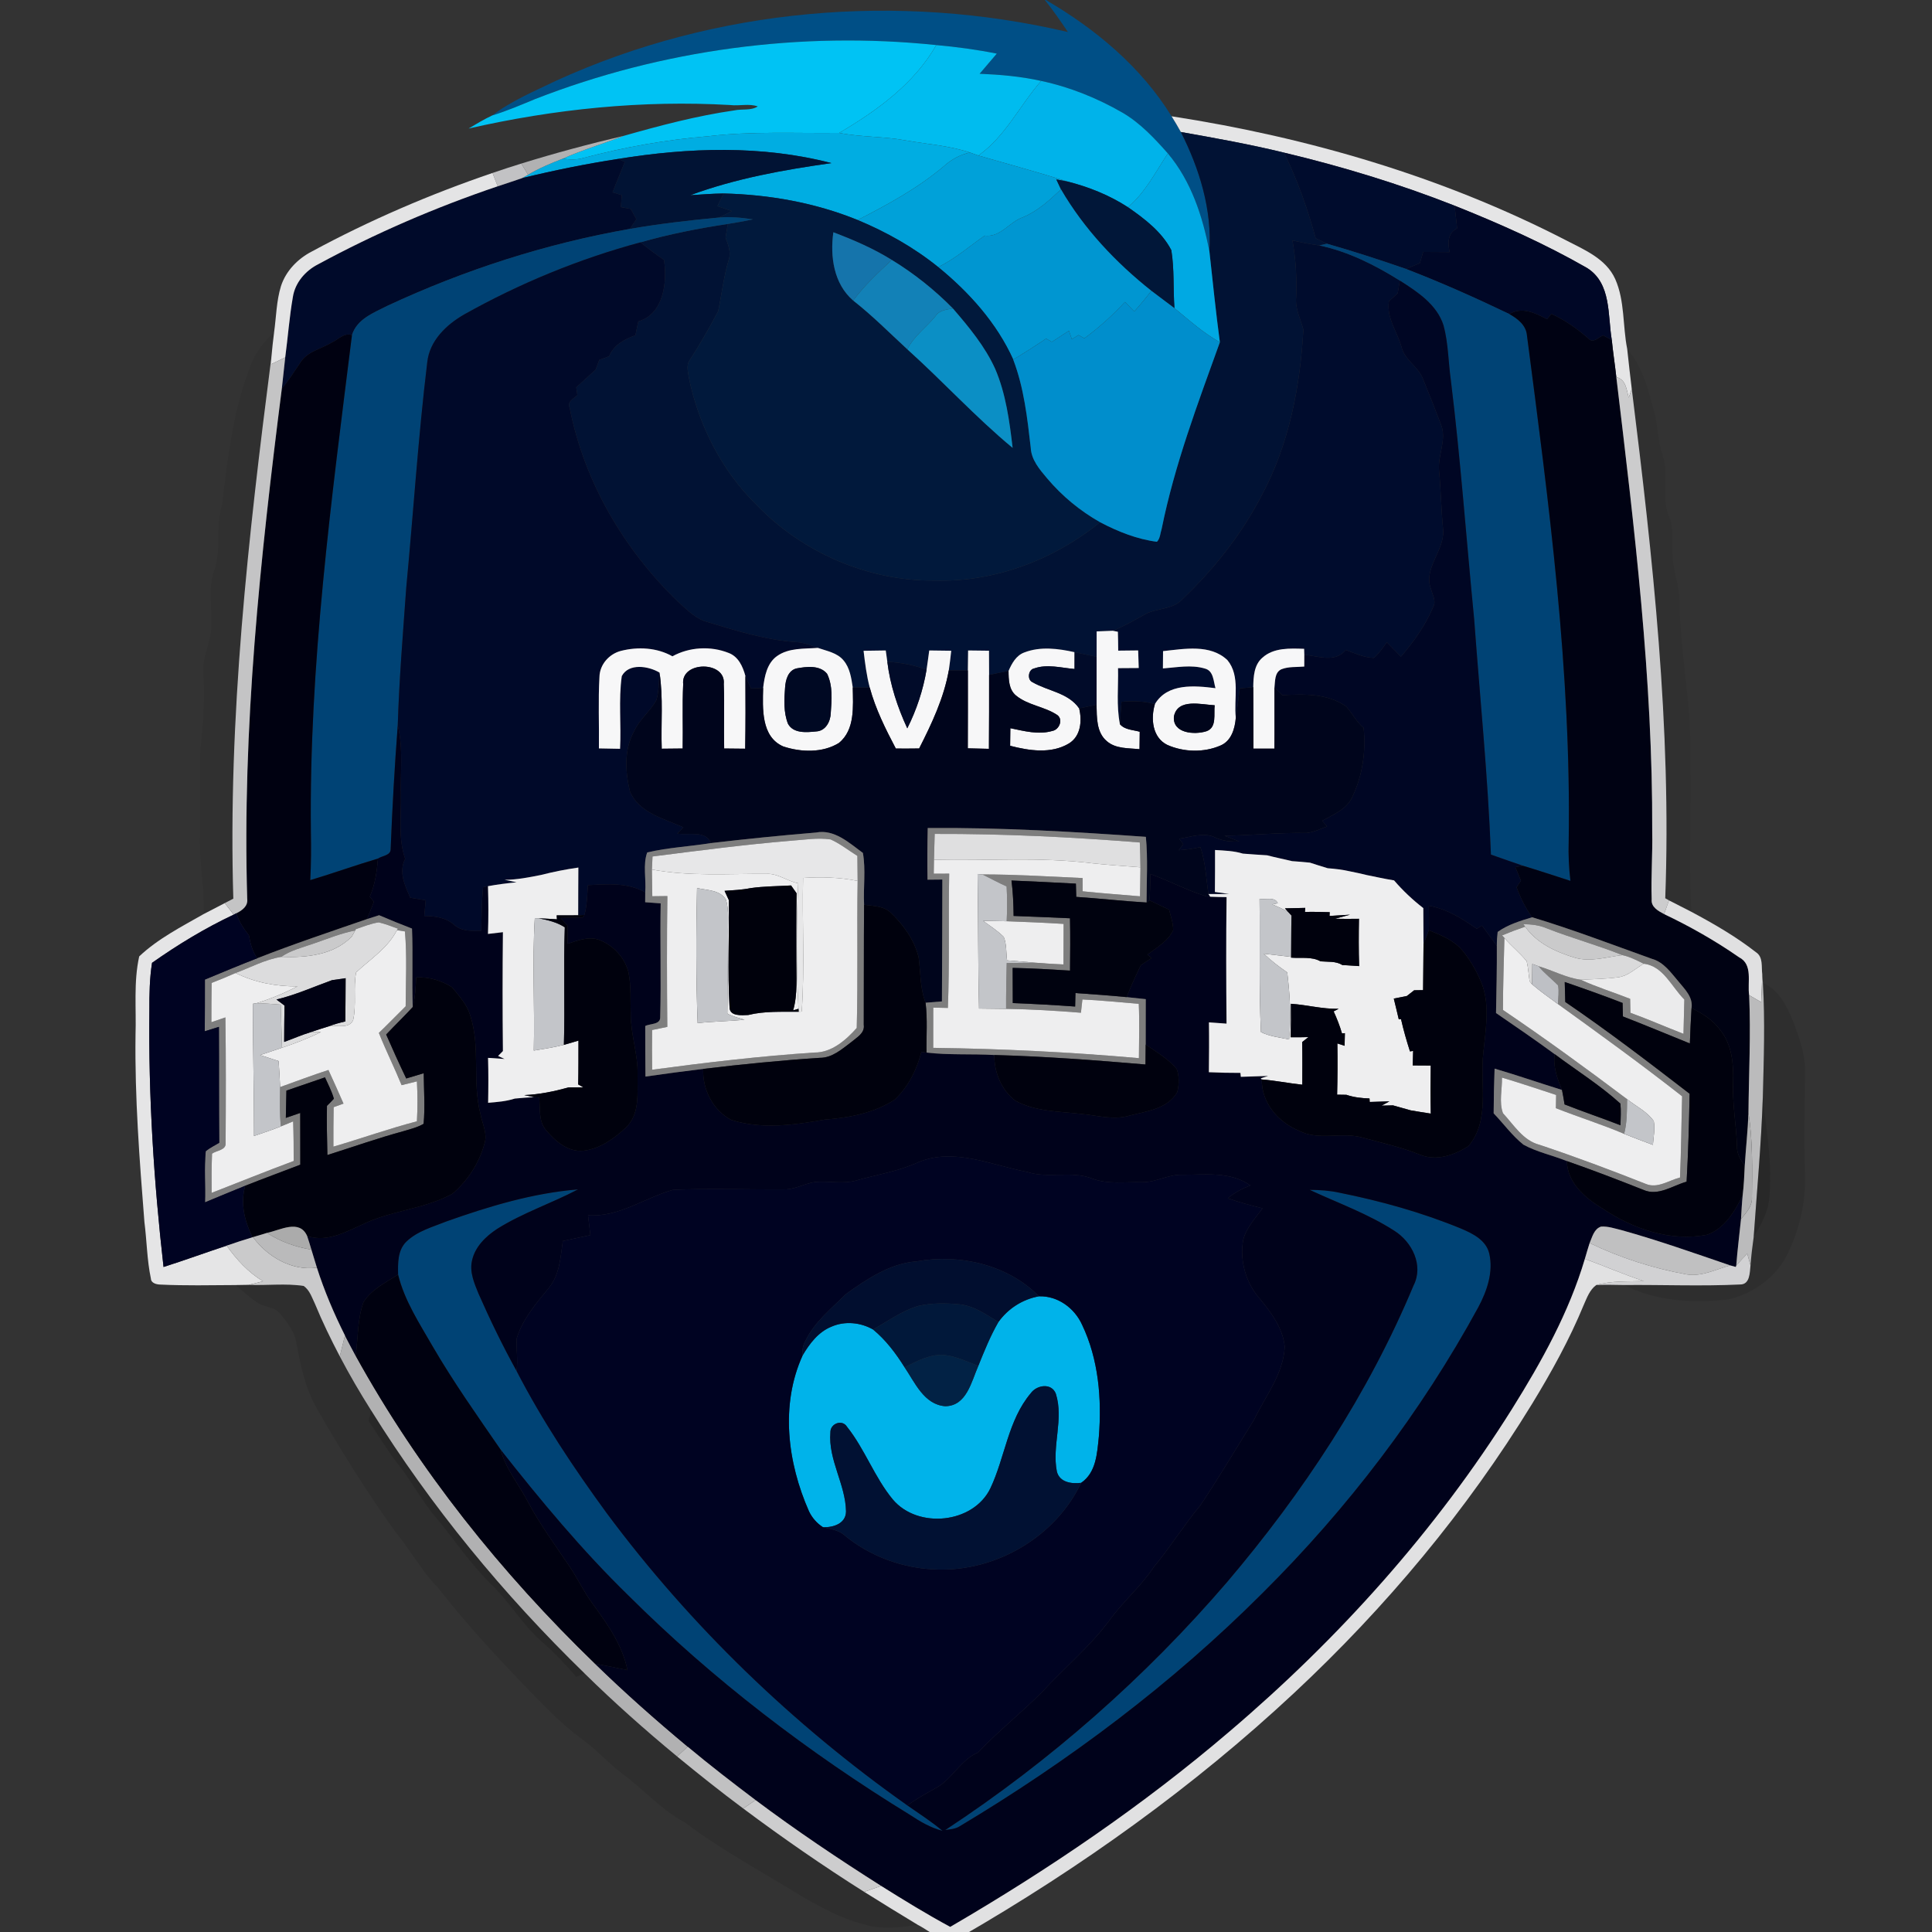 <?xml version="1.0" encoding="UTF-8" standalone="no"?>
<svg
   xmlns:dc="http://purl.org/dc/elements/1.1/"
   xmlns:cc="http://creativecommons.org/ns#"
   xmlns:rdf="http://www.w3.org/1999/02/22-rdf-syntax-ns#"
   xmlns:svg="http://www.w3.org/2000/svg"
   xmlns="http://www.w3.org/2000/svg"
   xmlns:sodipodi="http://sodipodi.sourceforge.net/DTD/sodipodi-0.dtd"
   xmlns:inkscape="http://www.inkscape.org/namespaces/inkscape"
   width="64"
   height="64"
   viewBox="0 0 48 48"
   version="1.1"
   id="svg612"
   sodipodi:docname="movis.svg"
   inkscape:version="0.92.3 (2405546, 2018-03-11)">
  <rect x="0" y="0" width="48" height="48" fill="#333333" stroke="none"/>
  <defs
     id="defs616" />
  <sodipodi:namedview
     pagecolor="#ffffff"
     bordercolor="#666666"
     borderopacity="1"
     objecttolerance="10"
     gridtolerance="10"
     guidetolerance="10"
     inkscape:pageopacity="0"
     inkscape:pageshadow="2"
     inkscape:window-width="1920"
     inkscape:window-height="1017"
     id="namedview614"
     showgrid="false"
     units="px"
     inkscape:pagecheckerboard="true"
     inkscape:zoom="26.023575"
     inkscape:cx="32.691584"
     inkscape:cy="33.287068"
     inkscape:window-x="-8"
     inkscape:window-y="-8"
     inkscape:window-maximized="1"
     inkscape:current-layer="svg612" />
  <g
     id="#004f86ff"
     transform="matrix(0.089,0,0,0.089,-0.994,-1.2229123e-6)">
    <path
       d="m 302.83,0 h 0.3 c 13.87,8.07 26.59,18.69 35.09,32.46 0.9,1.44 1.77,2.9 2.59,4.39 5.2,10.26 8.73,21.7 7.97,33.32 -1.89,-9.78 -5.09,-19.63 -11.6,-27.35 -3.76,-4.24 -7.7,-8.47 -12.63,-11.35 -7.07,-4.08 -14.73,-7.18 -22.73,-8.88 -5.64,-1.26 -11.41,-1.76 -17.18,-2 1.6,-1.87 3.18,-3.76 4.79,-5.62 -5.58,-1.12 -11.22,-1.88 -16.89,-2.39 -37.81,-3.94 -76.54,1.26 -111.96,15.06 -3.96,1.64 -7.91,3.34 -12.02,4.59 5.47,-4.15 11.88,-6.81 18.02,-9.77 C 210.92,2.25 261.91,-2.17 309.28,8.94 307.22,5.9 305.16,2.84 302.83,0 Z"
       id="path315"
       inkscape:connector-curvature="0"
       style="opacity:1;fill:#004f86" />
  </g>
  <g
     id="#00c3f4ff"
     transform="matrix(0.089,0,0,0.089,-0.994,-1.2229123e-6)">
    <path
       d="m 160.58,27.64 c 35.42,-13.8 74.15,-19 111.96,-15.06 -6.17,10.8 -16.57,18.33 -27.1,24.52 -12.15,0.15 -24.35,-0.51 -36.44,0.92 -11.82,0.97 -23.55,3.04 -35,6.08 -1.87,0.54 -3.82,0.49 -5.71,0.18 5.54,-2.47 11.37,-4.19 17.04,-6.37 10.13,-2.88 20.36,-5.58 30.8,-7.09 2.14,-0.47 4.66,0.13 6.57,-1.11 -2.39,-0.87 -5.17,-0.08 -7.69,-0.39 -24.5,-1.41 -49.13,1.11 -73.03,6.56 2.15,-1.29 4.31,-2.58 6.58,-3.65 4.11,-1.25 8.06,-2.95 12.02,-4.59 z"
       id="path318"
       inkscape:connector-curvature="0"
       style="opacity:1;fill:#00c3f4" />
  </g>
  <g
     id="#00bcefff"
     transform="matrix(0.089,0,0,0.089,-0.994,-1.2229123e-6)">
    <path
       d="m 272.54,12.58 c 5.67,0.51 11.31,1.27 16.89,2.39 -1.61,1.86 -3.19,3.75 -4.79,5.62 5.77,0.24 11.54,0.74 17.18,2 -5.97,6.81 -9.99,15.51 -17.54,20.83 -0.59,-0.22 -1.76,-0.64 -2.35,-0.85 -5.78,-1.92 -11.89,-2.31 -17.85,-3.36 -6.16,-1.16 -12.49,-0.89 -18.64,-2.11 10.53,-6.19 20.93,-13.72 27.1,-24.52 z"
       id="path321"
       inkscape:connector-curvature="0"
       style="opacity:1;fill:#00bcef" />
  </g>
  <g
     id="#00b3eaff"
     transform="matrix(0.089,0,0,0.089,-0.994,-1.2229123e-6)">
    <path
       d="m 284.28,43.42 c 7.55,-5.32 11.57,-14.02 17.54,-20.83 8,1.7 15.66,4.8 22.73,8.88 4.93,2.88 8.87,7.11 12.63,11.35 -3.42,5.21 -6.31,10.92 -11.13,15.03 -5.15,-3.35 -10.92,-5.66 -16.86,-7.17 -8.25,-2.61 -16.6,-4.87 -24.91,-7.26 z"
       id="path324"
       inkscape:connector-curvature="0"
       style="opacity:1;fill:#00b3ea" />
    <path
       d="m 289.88,369.05 c 2.69,-3.76 6.76,-6.37 11.33,-7.18 5.22,-0.16 9.9,3.27 12.02,7.93 4.61,9.64 5.53,20.69 4.69,31.22 -0.48,4.6 -0.72,10.05 -4.95,12.92 -2.64,0.33 -5.99,-0.1 -6.77,-3.14 -1.43,-7.16 1.96,-14.61 -0.28,-21.71 -1.18,-3.14 -5.35,-2.5 -7.02,-0.15 -6.35,7.52 -7.16,17.86 -11.26,26.52 -4.77,9.89 -20.27,11.41 -27.24,3.12 -5.11,-6.18 -7.78,-14.01 -12.77,-20.27 -1.36,-2.22 -4.73,-0.91 -4.65,1.56 -0.64,7.67 4.24,14.48 4.36,22.06 -0.04,3.42 -3.61,4.51 -6.44,4.39 -1.69,-1.07 -3.04,-2.63 -3.9,-4.43 -5.99,-13.56 -8.07,-29.7 -1.76,-43.55 1.93,-3.27 4.39,-6.54 8.04,-8 3.72,-1.63 8.1,-1.2 11.6,0.79 3.57,2.94 6.37,6.66 8.81,10.56 2.89,4.27 5.44,10.4 11.32,10.86 5.99,-0.03 7.33,-6.87 9.25,-11.24 1.68,-4.17 3.37,-8.36 5.62,-12.26 z"
       id="path326"
       inkscape:connector-curvature="0"
       style="opacity:1;fill:#00b3ea" />
  </g>
  <g
     id="#e5e5e6ff"
     transform="matrix(0.089,0,0,0.089,-0.994,-1.2229123e-6)">
    <path
       d="m 338.22,32.46 c 38.06,5.89 75.54,16.83 109.86,34.49 5.24,2.74 11.4,5.19 13.99,10.96 2.71,6.12 2.05,13.05 3.34,19.51 0.39,3.74 0.84,7.47 1.28,11.2 -0.21,0.6 -0.65,1.8 -0.86,2.39 -0.61,-2.25 -0.74,-5.03 -3.46,-5.75 -0.38,-3.45 -0.92,-6.88 -1.26,-10.33 C 459.93,88 461.06,79.1 454.19,74.8 442.37,68.02 429.86,62.46 417.21,57.41 c -15.48,-6.09 -31.42,-10.95 -47.6,-14.8 -9.52,-2.33 -19.16,-4.05 -28.8,-5.76 -0.82,-1.49 -1.69,-2.95 -2.59,-4.39 z"
       id="path329"
       inkscape:connector-curvature="0"
       style="opacity:1;fill:#e5e5e6" />
    <path
       d="m 68.06,255.14 c 1.94,-1.02 3.89,-2.03 5.84,-3.03 0.83,1.07 1.67,2.13 2.51,3.21 -8,3.77 -15.58,8.37 -22.8,13.46 -0.68,4.37 -0.76,8.81 -0.74,13.23 -0.29,23.95 1.25,47.89 3.95,71.67 5.9,-1.87 11.72,-4.01 17.61,-5.95 2.79,3.87 6.03,7.47 10.17,9.93 -1.34,0.35 -2.67,0.71 -4.03,1.01 -1.22,0.02 -2.44,0.04 -3.66,0.06 -7.01,0.04 -14.03,0.2 -21.04,-0.14 -1.02,-0.03 -2.53,-0.39 -2.58,-1.67 -1.1,-5.2 -1.13,-10.55 -1.81,-15.81 -1.37,-17.36 -2.71,-34.74 -2.48,-52.17 0.24,-7.31 -0.57,-14.78 1.03,-21.96 5.23,-4.94 11.81,-8.29 18.03,-11.84 z"
       id="path331"
       inkscape:connector-curvature="0"
       style="opacity:1;fill:#e5e5e6" />
  </g>
  <g
     id="#00ade2ff"
     transform="matrix(0.089,0,0,0.089,-0.994,-1.2229123e-6)">
    <path
       d="m 209,38.02 c 12.09,-1.43 24.29,-0.77 36.44,-0.92 6.15,1.22 12.48,0.95 18.64,2.11 5.96,1.05 12.07,1.44 17.85,3.36 -2.78,0.62 -5.29,2 -7.38,3.92 -7.26,6.1 -15.58,10.64 -23.98,14.92 -11.86,-4.82 -24.63,-7.09 -37.39,-7.4 -3.11,0.03 -6.21,0.29 -9.31,0.48 12.68,-4.69 26.06,-7.08 39.4,-8.96 -19.44,-5.05 -39.84,-4.36 -59.52,-1.17 -9.03,1.39 -17.99,3.21 -26.86,5.37 0.42,-0.24 1.27,-0.72 1.7,-0.96 3.06,-1.83 6.37,-3.2 9.7,-4.49 1.89,0.31 3.84,0.36 5.71,-0.18 11.45,-3.04 23.18,-5.11 35,-6.08 z"
       id="path334"
       inkscape:connector-curvature="0"
       style="opacity:1;fill:#00ade2" />
  </g>
  <g
     id="#011234ff"
     transform="matrix(0.089,0,0,0.089,-0.994,-1.2229123e-6)">
    <path
       d="m 340.81,36.85 c 9.64,1.71 19.28,3.43 28.8,5.76 3.75,7.65 6.59,15.68 8.84,23.89 1.03,0.52 2.08,1.03 3.14,1.53 -0.53,0.12 -1.6,0.36 -2.14,0.48 -2.52,-0.35 -5.01,-0.84 -7.49,-1.39 0.95,5.23 1.25,10.56 1.03,15.87 -0.32,3.18 1.24,6.04 2.02,9.03 -0.89,15.96 -4.02,32.11 -11.65,46.32 -5.61,10.83 -13.29,20.53 -22.11,28.93 -2.75,3.06 -7.28,2.35 -10.62,4.33 -2.9,1.57 -5.74,3.28 -8.82,4.48 -1.51,0.06 -3.01,0.12 -4.51,0.18 -0.01,2.35 -0.01,4.71 -0.01,7.07 -2.06,-0.4 -4.11,-0.81 -6.15,-1.27 -4.57,-1.02 -9.54,-1.66 -14.01,0.07 -2.29,0.83 -3.51,3.06 -4.42,5.17 -1.81,0.35 -3.63,0.72 -5.43,1.11 -0.02,-2.26 -0.02,-4.51 -0.03,-6.76 -1.95,-0.03 -3.89,-0.05 -5.83,-0.07 -0.04,1.86 -0.06,3.72 -0.07,5.58 -1.78,-0.01 -3.55,-0.02 -5.32,-0.03 0.28,-1.82 0.47,-3.65 0.68,-5.47 -2.05,-0.04 -4.1,-0.06 -6.14,-0.08 -0.25,1.79 -0.47,3.58 -0.75,5.37 -3.52,-1.31 -7.21,-2.01 -10.95,-2.21 -0.15,-1.06 -0.3,-2.11 -0.44,-3.16 -2.07,0.02 -4.13,0.04 -6.19,0.09 0.4,3.44 0.84,6.9 1.72,10.27 -1.58,-0.02 -3.16,-0.03 -4.74,-0.04 -0.4,-2.61 -0.79,-5.43 -2.56,-7.53 -1.77,-2.16 -4.68,-2.64 -7.18,-3.51 -1.81,-0.62 -3.6,-1.41 -5.53,-1.57 -9.07,-0.56 -17.77,-3.37 -26.41,-5.99 -2.87,-1.19 -5.05,-3.52 -7.34,-5.55 -14.94,-14.52 -25.98,-33.35 -30,-53.88 -0.79,-1.78 1.09,-2.56 2.15,-3.56 -0.11,-0.73 -0.21,-1.45 -0.32,-2.18 1.79,-1.67 3.62,-3.28 5.41,-4.94 0.34,-0.91 0.68,-1.81 1.02,-2.72 0.91,-0.34 1.83,-0.68 2.74,-1.01 1.3,-3.18 4.28,-4.76 7.34,-5.86 0.27,-1.3 0.53,-2.59 0.81,-3.88 7.12,-2.07 8.09,-10.91 7.18,-17.15 -2.26,-1.56 -4.45,-3.2 -6.57,-4.92 7.99,-2.29 16.17,-3.89 24.38,-5.13 -0.21,1.27 -0.42,2.54 -0.63,3.8 0.72,2.01 1.63,4.14 0.86,6.28 -1.39,4.68 -1.93,9.53 -2.93,14.28 -2.47,4.67 -5.09,9.28 -7.98,13.72 -0.99,1.44 -0.4,3.26 -0.19,4.85 2.72,13.23 9.12,25.87 18.78,35.38 12.79,13.39 31.22,21.4 49.78,21.24 16.74,0.49 33.31,-5.77 46.23,-16.29 4.96,2.61 10.28,4.74 15.87,5.46 0.93,-0.95 0.93,-2.44 1.33,-3.65 3.61,-17.87 10.09,-34.97 16.24,-52.06 -1.13,-8.44 -1.99,-16.9 -2.92,-25.36 0.76,-11.62 -2.77,-23.06 -7.97,-33.32 z"
       id="path337"
       inkscape:connector-curvature="0"
       style="opacity:1;fill:#011234" />
  </g>
  <g
     id="#b1b1b2ff"
     transform="matrix(0.089,0,0,0.089,-0.994,-1.2229123e-6)">
    <path
       d="m 156.69,45.66 c 9.45,-2.93 19,-5.5 28.64,-7.75 -5.67,2.18 -11.5,3.9 -17.04,6.37 -3.33,1.29 -6.64,2.66 -9.7,4.49 -0.48,-0.78 -1.42,-2.33 -1.9,-3.11 z"
       id="path340"
       inkscape:connector-curvature="0"
       style="opacity:1;fill:#b1b1b2" />
    <path
       d="m 107.47,372.81 c 0.97,1.9 1.98,3.78 2.99,5.66 17.61,31.9 40.65,60.65 66.8,85.95 8.29,8.09 16.98,15.76 25.88,23.18 -0.99,0.9 -1.98,1.81 -2.96,2.72 -8.92,-7.37 -17.58,-15.07 -25.84,-23.18 -22.65,-22.04 -42.89,-46.6 -59.59,-73.44 -3.1,-4.91 -6.04,-9.93 -8.73,-15.07 0.48,-1.94 0.97,-3.88 1.45,-5.82 z"
       id="path342"
       inkscape:connector-curvature="0"
       style="opacity:1;fill:#b1b1b2" />
  </g>
  <g
     id="#011334ff"
     transform="matrix(0.089,0,0,0.089,-0.994,-1.2229123e-6)">
    <path
       d="m 183.75,44.36 c 19.68,-3.19 40.08,-3.88 59.52,1.17 -13.34,1.88 -26.72,4.27 -39.4,8.96 3.1,-0.19 6.2,-0.45 9.31,-0.48 -0.59,1.18 -1.17,2.36 -1.74,3.54 1.33,0.46 2.68,0.92 4.03,1.37 -1.21,0.62 -2.41,1.24 -3.64,1.81 -8.32,0.78 -16.61,1.74 -24.84,3.17 0.6,-0.9 1.21,-1.81 1.82,-2.71 -0.53,-0.96 -1.06,-1.91 -1.58,-2.87 -0.92,-0.17 -1.84,-0.34 -2.75,-0.5 0.08,-1.12 0.17,-2.24 0.26,-3.35 -0.65,-0.2 -1.94,-0.59 -2.58,-0.78 1.09,-2.85 2.31,-5.64 3.42,-8.48 -0.46,-0.21 -1.37,-0.64 -1.83,-0.85 z"
       id="path345"
       inkscape:connector-curvature="0"
       style="opacity:1;fill:#011334" />
  </g>
  <g
     id="#00a1d9ff"
     transform="matrix(0.089,0,0,0.089,-0.994,-1.2229123e-6)">
    <path
       d="m 274.55,46.49 c 2.09,-1.92 4.6,-3.3 7.38,-3.92 0.59,0.21 1.76,0.63 2.35,0.85 8.31,2.39 16.66,4.65 24.91,7.26 -0.79,-0.15 -2.36,-0.43 -3.14,-0.58 0.32,0.69 0.97,2.07 1.3,2.76 -3.2,3.04 -6.54,6.12 -10.69,7.81 -3.79,1.35 -6.19,5.65 -10.6,5.11 -4.29,2.98 -8.25,6.47 -12.98,8.78 -6.79,-5.49 -14.47,-9.8 -22.51,-13.15 8.4,-4.28 16.72,-8.82 23.98,-14.92 z"
       id="path348"
       inkscape:connector-curvature="0"
       style="opacity:1;fill:#00a1d9" />
  </g>
  <g
     id="#00a9e3ff"
     transform="matrix(0.089,0,0,0.089,-0.994,-1.2229123e-6)">
    <path
       d="m 337.18,42.82 c 6.51,7.72 9.71,17.57 11.6,27.35 0.93,8.46 1.79,16.92 2.92,25.36 -4.65,-2.58 -8.59,-6.16 -12.68,-9.51 -0.38,-5.38 0,-10.85 -0.87,-16.18 -2.65,-5.12 -7.45,-8.76 -12.1,-11.99 4.82,-4.11 7.71,-9.82 11.13,-15.03 z"
       id="path351"
       inkscape:connector-curvature="0"
       style="opacity:1;fill:#00a9e3" />
  </g>
  <g
     id="#000c2dff"
     transform="matrix(0.089,0,0,0.089,-0.994,-1.2229123e-6)">
    <path
       d="m 369.61,42.61 c 16.18,3.85 32.12,8.71 47.6,14.8 0.25,2.11 0.51,4.22 0.72,6.34 -2.71,1.35 -2.6,4.04 -2.1,6.62 -2.46,-0.03 -4.92,-0.04 -7.38,-0.05 -0.31,1.05 -0.61,2.1 -0.91,3.14 -1.3,0.54 -2.6,1.07 -3.89,1.61 -7.29,-2.54 -14.64,-4.91 -22.06,-7.04 -1.06,-0.5 -2.11,-1.01 -3.14,-1.53 -2.25,-8.21 -5.09,-16.24 -8.84,-23.89 z"
       id="path354"
       inkscape:connector-curvature="0"
       style="opacity:1;fill:#000c2d" />
    <path
       d="m 371.96,67.12 c 2.48,0.55 4.97,1.04 7.49,1.39 8.07,1.72 15.54,5.46 22.49,9.82 -0.19,1.18 -0.38,2.37 -0.6,3.55 -0.82,0.74 -1.64,1.48 -2.45,2.22 -0.72,4.69 2.33,8.46 3.51,12.76 0.88,3.59 4.57,5.42 5.94,8.76 1.76,4.27 3.44,8.57 5.09,12.88 1.67,4.24 -0.93,8.54 -0.55,12.85 0.54,5.55 0.61,11.13 1.16,16.69 0.33,5.8 -5.68,10.68 -3.37,16.46 0.36,1.56 1.45,3.19 0.64,4.8 -2.15,5.16 -5.44,9.78 -9.06,14.01 -1.32,-1.34 -2.63,-2.68 -3.94,-4.02 -1.13,1.51 -2.16,3.14 -3.62,4.36 -2.76,-0.09 -5.32,-1.27 -7.86,-2.22 -2.94,3.68 -7.66,1.69 -11.56,1.36 -0.01,-0.42 -0.04,-1.25 -0.05,-1.67 -3.96,-0.13 -8.5,-0.37 -11.65,2.48 -2.36,2.03 -2.5,5.33 -2.55,8.21 -1.26,0.12 -2.52,0.25 -3.77,0.37 -0.31,2.74 -0.68,5.47 -1.1,8.2 -0.62,-5.3 1.35,-11.64 -2.34,-16.1 -4.78,-4.55 -12.04,-3.14 -17.97,-2.52 -0.02,1.61 -0.03,3.23 -0.04,4.84 3.88,-0.29 7.9,-1.11 11.71,0.03 2.45,0.62 2.38,3.52 2.97,5.48 -5.82,-0.73 -13.44,-1.46 -16.92,4.45 -3.04,-0.86 -6.2,-0.94 -9.32,-0.65 -0.17,2.08 -0.34,4.16 -0.44,6.25 -1.03,-5.15 -0.4,-10.43 -0.53,-15.64 1.93,-0.01 3.85,-0.03 5.78,-0.04 -0.06,-1.64 -0.1,-3.28 -0.16,-4.91 -1.86,0.02 -3.72,0.03 -5.57,0.06 -0.03,-1.76 -0.02,-3.51 -0.09,-5.27 -0.36,-0.07 -1.07,-0.21 -1.42,-0.28 3.08,-1.2 5.92,-2.91 8.82,-4.48 3.34,-1.98 7.87,-1.27 10.62,-4.33 8.82,-8.4 16.5,-18.1 22.11,-28.93 7.63,-14.21 10.76,-30.36 11.65,-46.32 -0.78,-2.99 -2.34,-5.85 -2.02,-9.03 0.22,-5.31 -0.08,-10.64 -1.03,-15.87 z"
       id="path356"
       inkscape:connector-curvature="0"
       style="opacity:1;fill:#000c2d" />
  </g>
  <g
     id="#000a2aff"
     transform="matrix(0.089,0,0,0.089,-0.994,-1.2229123e-6)">
    <path
       d="m 156.89,49.73 c 8.87,-2.16 17.83,-3.98 26.86,-5.37 0.46,0.21 1.37,0.64 1.83,0.85 -1.11,2.84 -2.33,5.63 -3.42,8.48 0.64,0.19 1.93,0.58 2.58,0.78 -0.09,1.11 -0.18,2.23 -0.26,3.35 0.91,0.16 1.83,0.33 2.75,0.5 0.52,0.96 1.05,1.91 1.58,2.87 -0.61,0.9 -1.22,1.81 -1.82,2.71 -23.38,4.09 -46.16,11.44 -67.67,21.46 -3.81,1.95 -8.52,3.67 -9.9,8.19 -2.21,-0.77 -3.85,1.27 -5.69,2.09 -2.9,1.76 -6.69,2.42 -8.64,5.45 -1.71,2.49 -3.27,5.07 -5.25,7.37 0.3,-2.9 0.65,-5.79 0.95,-8.69 0.75,-5.61 1.16,-11.26 2.13,-16.83 0.61,-4 3.47,-7.33 7.01,-9.14 16.05,-8.7 32.89,-15.95 50.18,-21.8 2.27,-0.73 4.53,-1.5 6.78,-2.27 z"
       id="path359"
       inkscape:connector-curvature="0"
       style="opacity:1;fill:#000a2a" />
  </g>
  <g
     id="#c2c2c4ff"
     transform="matrix(0.089,0,0,0.089,-0.994,-1.2229123e-6)">
    <path
       d="m 148.66,48.28 c 2.66,-0.92 5.34,-1.78 8.03,-2.62 0.48,0.78 1.42,2.33 1.9,3.11 -0.43,0.24 -1.28,0.72 -1.7,0.96 -2.25,0.77 -4.51,1.54 -6.78,2.27 -0.48,-1.24 -0.96,-2.48 -1.45,-3.72 z"
       id="path362"
       inkscape:connector-curvature="0"
       style="opacity:1;fill:#c2c2c4" />
  </g>
  <g
     id="#e4e4e5ff"
     transform="matrix(0.089,0,0,0.089,-0.994,-1.2229123e-6)">
    <path
       d="m 98.22,70.2 c 16.15,-8.73 33.07,-16 50.44,-21.92 0.49,1.24 0.97,2.48 1.45,3.72 -17.29,5.85 -34.13,13.1 -50.18,21.8 -3.54,1.81 -6.4,5.14 -7.01,9.14 -0.97,5.57 -1.38,11.22 -2.13,16.83 -1.3,0.64 -2.61,1.28 -3.92,1.9 0.01,-0.45 0.03,-1.34 0.04,-1.78 0.22,-2.38 0.46,-4.74 0.77,-7.1 0.61,-4.31 0.64,-8.73 1.92,-12.91 1.38,-4.26 4.69,-7.65 8.62,-9.68 z"
       id="path365"
       inkscape:connector-curvature="0"
       style="opacity:1;fill:#e4e4e5" />
  </g>
  <g
     id="#011739ff"
     transform="matrix(0.089,0,0,0.089,-0.994,-1.2229123e-6)">
    <path
       d="m 306.05,50.1 c 0.78,0.15 2.35,0.43 3.14,0.58 5.94,1.51 11.71,3.82 16.86,7.17 4.65,3.23 9.45,6.87 12.1,11.99 0.87,5.33 0.49,10.8 0.87,16.18 -2.13,-1.64 -4.32,-3.19 -6.44,-4.84 -9.95,-7.89 -18.83,-17.31 -25.23,-28.32 -0.33,-0.69 -0.98,-2.07 -1.3,-2.76 z"
       id="path368"
       inkscape:connector-curvature="0"
       style="opacity:1;fill:#011739" />
  </g>
  <g
     id="#0096d1ff"
     transform="matrix(0.089,0,0,0.089,-0.994,-1.2229123e-6)">
    <path
       d="m 307.35,52.86 c 6.4,11.01 15.28,20.43 25.23,28.32 -1.51,1.99 -3.12,3.92 -4.78,5.78 -0.87,-0.89 -1.73,-1.78 -2.59,-2.67 -3.46,3.73 -7.24,7.17 -11.35,10.17 -0.55,-0.31 -1.09,-0.62 -1.62,-0.93 -0.63,0.39 -1.25,0.77 -1.86,1.16 -0.21,-0.59 -0.62,-1.77 -0.82,-2.35 -1.59,1.03 -3.18,2.07 -4.76,3.1 -0.54,-0.3 -1.08,-0.6 -1.61,-0.91 -3.01,2.03 -6.07,3.99 -9.18,5.85 -4.61,-10.22 -12.31,-18.79 -20.93,-25.82 4.73,-2.31 8.69,-5.8 12.98,-8.78 4.41,0.54 6.81,-3.76 10.6,-5.11 4.15,-1.69 7.49,-4.77 10.69,-7.81 z"
       id="path371"
       inkscape:connector-curvature="0"
       style="opacity:1;fill:#0096d1" />
  </g>
  <g
     id="#01193cff"
     transform="matrix(0.089,0,0,0.089,-0.994,-1.2229123e-6)">
    <path
       d="m 213.18,54.01 c 12.76,0.31 25.53,2.58 37.39,7.4 8.04,3.35 15.72,7.66 22.51,13.15 8.62,7.03 16.32,15.6 20.93,25.82 3,7.86 3.94,16.28 4.89,24.58 0.16,3.42 2.48,6.09 4.58,8.58 4.15,4.92 9.17,9.07 14.78,12.24 -12.92,10.52 -29.49,16.78 -46.23,16.29 -18.56,0.16 -36.99,-7.85 -49.78,-21.24 -9.66,-9.51 -16.06,-22.15 -18.78,-35.38 -0.21,-1.59 -0.8,-3.41 0.19,-4.85 2.89,-4.44 5.51,-9.05 7.98,-13.72 1,-4.75 1.54,-9.6 2.93,-14.28 0.77,-2.14 -0.14,-4.27 -0.86,-6.28 0.21,-1.26 0.42,-2.53 0.63,-3.8 2.35,-0.37 4.7,-0.8 7.03,-1.28 -3.15,-0.49 -6.35,-0.79 -9.54,-0.51 1.23,-0.57 2.43,-1.19 3.64,-1.81 -1.35,-0.45 -2.7,-0.91 -4.03,-1.37 0.57,-1.18 1.15,-2.36 1.74,-3.54 m 30.62,10.83 c -0.93,6.75 0.09,14.37 5.54,19.06 5.35,4.19 10.13,9.02 15.12,13.62 9.98,8.98 19.05,18.95 29.39,27.51 -0.88,-7.47 -1.88,-15.06 -4.86,-22.03 -2.85,-6.31 -7.33,-11.68 -11.81,-16.89 -5.11,-5.19 -10.84,-9.76 -17.06,-13.55 -5.13,-3.19 -10.69,-5.6 -16.32,-7.72 z"
       id="path374"
       inkscape:connector-curvature="0"
       style="opacity:1;fill:#01193c" />
  </g>
  <g
     id="#000726ff"
     transform="matrix(0.089,0,0,0.089,-0.994,-1.2229123e-6)">
    <path
       d="m 417.21,57.41 c 12.65,5.05 25.16,10.61 36.98,17.39 6.87,4.3 5.74,13.2 6.92,20.13 -0.82,-0.44 -1.62,-0.87 -2.43,-1.31 -1.29,0.53 -2.81,2.38 -4.11,0.86 -3.15,-2.73 -6.54,-5.16 -10.35,-6.87 -0.29,0.37 -0.88,1.12 -1.17,1.5 -3.24,-1.7 -7.03,-3.59 -10.53,-1.44 -9.47,-4.54 -19.07,-8.83 -28.87,-12.6 1.29,-0.54 2.59,-1.07 3.89,-1.61 0.3,-1.04 0.6,-2.09 0.91,-3.14 2.46,0.01 4.92,0.02 7.38,0.05 -0.5,-2.58 -0.61,-5.27 2.1,-6.62 -0.21,-2.12 -0.47,-4.23 -0.72,-6.34 z"
       id="path377"
       inkscape:connector-curvature="0"
       style="opacity:1;fill:#000726" />
  </g>
  <g
     id="#004375ff"
     transform="matrix(0.089,0,0,0.089,-0.994,-1.2229123e-6)">
    <path
       d="m 186.99,63.9 c 8.23,-1.43 16.52,-2.39 24.84,-3.17 3.19,-0.28 6.39,0.02 9.54,0.51 -2.33,0.48 -4.68,0.91 -7.03,1.28 -8.21,1.24 -16.39,2.84 -24.38,5.13 -17.15,4.62 -33.69,11.43 -49.18,20.11 -5,2.86 -9.7,7.34 -10.34,13.36 -2.54,20.92 -3.87,41.97 -5.87,62.95 -0.91,12.81 -1.98,25.61 -2.37,38.44 -0.88,11.51 -1.53,23.04 -1.98,34.56 0.01,1.74 -2.38,1.82 -3.54,2.6 -6.34,1.88 -12.56,4.12 -18.9,6.02 0.25,-4.56 0.25,-9.12 0.17,-13.68 -0.51,-46.41 5.73,-92.51 11.47,-138.46 1.38,-4.52 6.09,-6.24 9.9,-8.19 21.51,-10.02 44.29,-17.37 67.67,-21.46 z"
       id="path380"
       inkscape:connector-curvature="0"
       style="opacity:1;fill:#004375" />
    <path
       d="m 379.45,68.51 c 0.54,-0.12 1.61,-0.36 2.14,-0.48 7.42,2.13 14.77,4.5 22.06,7.04 9.8,3.77 19.4,8.06 28.87,12.6 2.3,1.3 4.66,3.09 4.9,5.95 6.12,46.88 12.42,93.98 11.65,141.38 -0.12,3.64 0.06,7.28 0.49,10.9 -4.43,-1.41 -8.83,-2.91 -13.28,-4.23 -2.99,-1 -5.94,-2.08 -8.91,-3.11 -0.85,-21.94 -3.07,-43.8 -4.68,-65.69 -2.19,-22.27 -3.78,-44.6 -6.52,-66.82 -0.71,-5.05 -0.69,-10.23 -2.02,-15.17 -1.84,-5.88 -7.3,-9.41 -12.21,-12.55 -6.95,-4.36 -14.42,-8.1 -22.49,-9.82 z"
       id="path382"
       inkscape:connector-curvature="0"
       style="opacity:1;fill:#004375" />
    <path
       d="m 135.9,340.93 c 11.84,-4.2 24.05,-7.88 36.62,-8.9 -7.41,3.89 -15.45,6.54 -22.56,11.01 -3.2,2.09 -6.23,5.04 -7.04,8.91 -0.71,3.18 0.65,6.3 1.83,9.19 3.23,7.33 6.73,14.55 10.61,21.56 7.2,13.95 15.94,27.07 25.2,39.74 23.37,31.43 51.92,58.96 83.9,81.55 3.31,2.32 6.72,4.5 9.82,7.1 -3.27,-0.84 -6.2,-2.55 -8.99,-4.4 -28.4,-17.41 -55.08,-37.79 -78.71,-61.31 -12.94,-12.61 -24.5,-26.53 -35.66,-40.71 -6.5,-9.43 -13.12,-18.79 -18.89,-28.69 -3.71,-6.47 -7.94,-12.84 -9.73,-20.17 -0.07,-3.16 -0.14,-6.8 2.3,-9.19 3.1,-3 7.41,-4.12 11.3,-5.69 z"
       id="path384"
       inkscape:connector-curvature="0"
       style="opacity:1;fill:#004375" />
    <path
       d="m 376.76,332.15 c 2.78,0.03 5.58,0.19 8.3,0.8 11.59,2.33 23.03,5.51 33.97,10.02 3.24,1.37 6.99,3.21 7.87,6.97 1.2,5.13 -0.64,10.44 -3.04,14.95 -16,29.36 -36.49,56.2 -60.19,79.76 -25.25,25.29 -54.04,46.89 -84.68,65.21 -1.19,0.73 -2.61,0.79 -3.94,1 29.28,-19.24 55.84,-42.63 78.66,-69.21 21.17,-24.91 39.45,-52.57 52.06,-82.81 2.86,-5.61 -0.41,-12.15 -5.37,-15.27 -7.38,-4.76 -15.72,-7.73 -23.64,-11.42 z"
       id="path386"
       inkscape:connector-curvature="0"
       style="opacity:1;fill:#004375" />
  </g>
  <g
     id="#1574abff"
     transform="matrix(0.089,0,0,0.089,-0.994,-1.2229123e-6)">
    <path
       d="m 243.8,64.84 c 5.63,2.12 11.19,4.53 16.32,7.72 -3.81,3.57 -7.67,7.12 -10.78,11.34 -5.45,-4.69 -6.47,-12.31 -5.54,-19.06 z"
       id="path389"
       inkscape:connector-curvature="0"
       style="opacity:1;fill:#1574ab" />
  </g>
  <g
     id="#000929ff"
     transform="matrix(0.089,0,0,0.089,-0.994,-1.2229123e-6)">
    <path
       d="m 140.78,87.76 c 15.49,-8.68 32.03,-15.49 49.18,-20.11 2.12,1.72 4.31,3.36 6.57,4.92 0.91,6.24 -0.06,15.08 -7.18,17.15 -0.28,1.29 -0.54,2.58 -0.81,3.88 -3.06,1.1 -6.04,2.68 -7.34,5.86 -0.91,0.33 -1.83,0.67 -2.74,1.01 -0.34,0.91 -0.68,1.81 -1.02,2.72 -1.79,1.66 -3.62,3.27 -5.41,4.94 0.11,0.73 0.21,1.45 0.32,2.18 -1.06,1 -2.94,1.78 -2.15,3.56 4.02,20.53 15.06,39.36 30,53.88 2.29,2.03 4.47,4.36 7.34,5.55 8.64,2.62 17.34,5.43 26.41,5.99 1.93,0.16 3.72,0.95 5.53,1.57 -3.84,0.29 -8.11,-0.06 -11.41,2.29 -2.82,2.01 -3.48,5.69 -3.87,8.89 -0.84,0.04 -2.54,0.12 -3.38,0.15 -0.54,-1.15 -1.08,-2.31 -1.57,-3.48 -0.71,-2.63 -1.94,-5.41 -4.68,-6.44 -5.01,-2 -10.96,-1.67 -15.69,0.94 -4.35,-2.45 -9.63,-2.72 -14.39,-1.51 -3.28,0.86 -5.9,3.79 -5.98,7.25 -0.38,6.64 -0.06,13.31 -0.15,19.97 1.97,0.04 3.94,0.07 5.9,0.11 0.36,-6.76 -0.46,-13.59 0.48,-20.29 1.95,-3.7 7.45,-2.82 10.53,-0.99 -0.21,2.56 -0.12,5.2 -0.88,7.69 -1.7,3.14 -4.74,5.37 -6.2,8.69 -2.88,5.12 -2.49,11.33 -1.16,16.85 2.59,6 9.49,7.53 14.89,9.97 -0.42,0.44 -1.26,1.31 -1.68,1.74 3.15,0.57 7.85,-1.06 9.39,2.66 -5.91,0.96 -11.96,1.23 -17.79,2.62 -1.24,3.32 -0.26,7.49 -0.55,11.13 -4.9,-2.76 -10.6,-2.33 -16,-2 -0.22,2.77 -0.22,5.61 -0.98,8.31 -0.44,0.03 -1.31,0.07 -1.74,0.1 0.02,-4.45 0.01,-8.89 0.05,-13.33 -3.53,0.5 -7.02,1.2 -10.48,2.08 -3.33,0.66 -6.68,1.33 -10.1,1.35 1.12,0.21 2.24,0.44 3.35,0.68 -2.68,0.27 -5.35,0.6 -8,1.09 l -1.37,0.29 c -0.39,4.04 -0.42,8.11 -0.52,12.16 -2.64,0.06 -5.5,0.2 -7.6,-1.7 -2.31,-2.03 -5.33,-2.39 -8.29,-2.43 0.12,-1.47 0.25,-2.93 0.39,-4.38 -1.44,-0.25 -2.88,-0.48 -4.31,-0.72 -1.49,-3.44 -3.31,-7.16 -1.41,-10.85 -2.01,-5.71 -1.07,-11.82 -1.2,-17.74 -0.17,-6.5 0.7,-13.1 -0.88,-19.5 0.39,-12.83 1.46,-25.63 2.37,-38.44 2,-20.98 3.33,-42.03 5.87,-62.95 0.64,-6.02 5.34,-10.5 10.34,-13.36 z"
       id="path392"
       inkscape:connector-curvature="0"
       style="opacity:1;fill:#000929" />
  </g>
  <g
     id="#1281b7ff"
     transform="matrix(0.089,0,0,0.089,-0.994,-1.2229123e-6)">
    <path
       d="m 249.34,83.9 c 3.11,-4.22 6.97,-7.77 10.78,-11.34 6.22,3.79 11.95,8.36 17.06,13.55 -1.78,0.32 -3.81,0.46 -4.88,2.16 -2.55,3.15 -6.04,5.54 -7.84,9.25 -4.99,-4.6 -9.77,-9.43 -15.12,-13.62 z"
       id="path395"
       inkscape:connector-curvature="0"
       style="opacity:1;fill:#1281b7" />
  </g>
  <g
     id="#000624ff"
     transform="matrix(0.089,0,0,0.089,-0.994,-1.2229123e-6)">
    <path
       d="m 401.34,81.88 c 0.22,-1.18 0.41,-2.37 0.6,-3.55 4.91,3.14 10.37,6.67 12.21,12.55 1.33,4.94 1.31,10.12 2.02,15.17 2.74,22.22 4.33,44.55 6.52,66.82 1.61,21.89 3.83,43.75 4.68,65.69 2.97,1.03 5.92,2.11 8.91,3.11 -0.53,0.1 -1.57,0.29 -2.1,0.38 0.52,1.27 1.03,2.53 1.56,3.8 -0.41,0.61 -0.81,1.22 -1.21,1.83 1.08,2.96 2.49,5.81 4.34,8.38 -3.32,1.01 -6.76,2.04 -9.62,4.09 -0.16,1.29 -0.24,2.59 -0.23,3.9 -1.37,-1.9 -2.75,-3.79 -4.14,-5.67 -0.49,0.29 -0.98,0.59 -1.47,0.89 -4.08,-2.85 -8.41,-5.57 -13.39,-6.43 0.03,2.27 0.11,4.55 0.02,6.83 -0.48,1.29 -0.97,2.57 -1.49,3.85 -0.03,-3.34 -0.06,-6.68 -0.06,-10.02 -2.97,-2.3 -5.72,-4.89 -8.17,-7.74 -2.53,-0.4 -5.04,-0.97 -7.55,-1.47 -1.63,-0.4 -3.28,-0.76 -4.91,-1.08 -2,-0.45 -4.03,-0.69 -6.06,-0.84 -1.66,-0.52 -3.32,-1 -4.96,-1.56 -1.66,-0.17 -3.33,-0.31 -4.98,-0.42 -2.32,-0.57 -4.67,-1.02 -6.97,-1.63 -2.26,-0.16 -4.52,-0.27 -6.77,-0.47 -2.52,-0.78 -5.17,-0.84 -7.77,-1.01 0.03,3.91 -0.02,7.81 -0.04,11.72 1,0.14 2.98,0.41 3.98,0.55 -1.93,0.04 -3.86,0.02 -5.78,0.02 -0.67,-4.38 -0.8,-8.86 -2.25,-13.09 -1.99,0.43 -4,0.75 -6.03,0.86 0.31,-0.43 0.94,-1.29 1.26,-1.72 -0.39,-0.5 -0.78,-1 -1.16,-1.5 3.28,-0.45 6.8,-1.87 10,-0.38 2.12,1.04 4.45,1.27 6.78,1.15 -1.37,-0.55 -2.75,-1.07 -4.12,-1.59 7.62,-0.12 15.22,-0.91 22.85,-0.77 2.03,-0.19 3.88,-1.13 5.78,-1.82 -0.46,-0.53 -0.92,-1.05 -1.37,-1.58 3.1,-1.75 6.84,-3.17 8.41,-6.64 2.86,-5.96 3.85,-12.75 3.17,-19.3 -2.01,-1.68 -3.16,-4.08 -4.89,-5.99 -5.2,-3.66 -11.77,-3.47 -17.83,-3.14 -0.73,-0.72 -1.45,-1.44 -2.17,-2.16 0.21,-1.76 0.01,-4.18 1.93,-5.07 2.02,-0.8 4.26,-0.56 6.39,-0.76 0.01,-1.1 0.01,-2.19 0.01,-3.28 3.9,0.33 8.62,2.32 11.56,-1.36 2.54,0.95 5.1,2.13 7.86,2.22 1.46,-1.22 2.49,-2.85 3.62,-4.36 1.31,1.34 2.62,2.68 3.94,4.02 3.62,-4.23 6.91,-8.85 9.06,-14.01 0.81,-1.61 -0.28,-3.24 -0.64,-4.8 -2.31,-5.78 3.7,-10.66 3.37,-16.46 -0.55,-5.56 -0.62,-11.14 -1.16,-16.69 -0.38,-4.31 2.22,-8.61 0.55,-12.85 -1.65,-4.31 -3.33,-8.61 -5.09,-12.88 -1.37,-3.34 -5.06,-5.17 -5.94,-8.76 -1.18,-4.3 -4.23,-8.07 -3.51,-12.76 0.81,-0.74 1.63,-1.48 2.45,-2.22 z"
       id="path398"
       inkscape:connector-curvature="0"
       style="opacity:1;fill:#000624" />
  </g>
  <g
     id="#008eccff"
     transform="matrix(0.089,0,0,0.089,-0.994,-1.2229123e-6)">
    <path
       d="m 332.58,81.18 c 2.12,1.65 4.31,3.2 6.44,4.84 4.09,3.35 8.03,6.93 12.68,9.51 -6.15,17.09 -12.63,34.19 -16.24,52.06 -0.4,1.21 -0.4,2.7 -1.33,3.65 -5.59,-0.72 -10.91,-2.85 -15.87,-5.46 -5.61,-3.17 -10.63,-7.32 -14.78,-12.24 -2.1,-2.49 -4.42,-5.16 -4.58,-8.58 -0.95,-8.3 -1.89,-16.72 -4.89,-24.58 3.11,-1.86 6.17,-3.82 9.18,-5.85 0.53,0.31 1.07,0.61 1.61,0.91 1.58,-1.03 3.17,-2.07 4.76,-3.1 0.2,0.58 0.61,1.76 0.82,2.35 0.61,-0.39 1.23,-0.77 1.86,-1.16 0.53,0.31 1.07,0.62 1.62,0.93 4.11,-3 7.89,-6.44 11.35,-10.17 0.86,0.89 1.72,1.78 2.59,2.67 1.66,-1.86 3.27,-3.79 4.78,-5.78 z"
       id="path401"
       inkscape:connector-curvature="0"
       style="opacity:1;fill:#008ecc" />
  </g>
  <g
     id="#0b8fc5ff"
     transform="matrix(0.089,0,0,0.089,-0.994,-1.2229123e-6)">
    <path
       d="m 272.3,88.27 c 1.07,-1.7 3.1,-1.84 4.88,-2.16 4.48,5.21 8.96,10.58 11.81,16.89 2.98,6.97 3.98,14.56 4.86,22.03 -10.34,-8.56 -19.41,-18.53 -29.39,-27.51 1.8,-3.71 5.29,-6.1 7.84,-9.25 z"
       id="path404"
       inkscape:connector-curvature="0"
       style="opacity:1;fill:#0b8fc5" />
  </g>
  <g
     id="#000213ff"
     transform="matrix(0.089,0,0,0.089,-0.994,-1.2229123e-6)">
    <path
       d="m 432.52,87.67 c 3.5,-2.15 7.29,-0.26 10.53,1.44 0.29,-0.38 0.88,-1.13 1.17,-1.5 3.81,1.71 7.2,4.14 10.35,6.87 1.3,1.52 2.82,-0.33 4.11,-0.86 0.81,0.44 1.61,0.87 2.43,1.31 0.34,3.45 0.88,6.88 1.26,10.33 5.03,42.07 10.19,84.28 10.02,126.73 0.14,6.35 -0.37,12.71 -0.15,19.07 -0.22,2.15 1.86,3.25 3.46,4.11 7.28,3.46 14.32,7.46 20.94,12.06 3.95,2.01 2.27,7.02 2.81,10.57 0.49,10.95 -0.09,21.89 -0.19,32.83 -0.17,4.96 -0.74,9.89 -1.04,14.84 -1.11,-1.65 -2.26,-3.4 -2.16,-5.48 -0.2,-5.99 -1.35,-11.93 -1.09,-17.94 0.16,-5 -0.31,-10.45 -3.58,-14.49 -2,-2.82 -4.98,-4.66 -8.02,-6.15 0.44,-3.03 -1.83,-5.2 -3.57,-7.33 -2.15,-2.5 -4.14,-5.49 -7.51,-6.42 -11.1,-3.97 -22.13,-8.21 -33.42,-11.6 -1.85,-2.57 -3.26,-5.42 -4.34,-8.38 0.4,-0.61 0.8,-1.22 1.21,-1.83 -0.53,-1.27 -1.04,-2.53 -1.56,-3.8 0.53,-0.09 1.57,-0.28 2.1,-0.38 4.45,1.32 8.85,2.82 13.28,4.23 -0.43,-3.62 -0.61,-7.26 -0.49,-10.9 0.77,-47.4 -5.53,-94.5 -11.65,-141.38 -0.24,-2.86 -2.6,-4.65 -4.9,-5.95 z"
       id="path407"
       inkscape:connector-curvature="0"
       style="opacity:1;fill:#000213" />
  </g>
  <g
     id="#00000013"
     transform="matrix(0.089,0,0,0.089,-0.994,-1.2229123e-6)">
    <path
       d="m 81.12,102.04 c 1.33,-3.61 3.73,-6.69 6.56,-9.25 -0.31,2.36 -0.55,4.72 -0.77,7.1 -6.44,50.04 -12.13,100.43 -10.61,150.98 -0.6,0.31 -1.8,0.93 -2.4,1.24 -1.95,1 -3.9,2.01 -5.84,3.03 0.24,-6.74 -1.09,-13.39 -1.06,-20.12 0.17,-8.68 -0.1,-17.36 0.13,-26.04 0.85,-6.96 1.21,-13.95 0.85,-20.96 -0.51,-4.85 2.49,-9.17 2.17,-14 0.21,-4.76 -0.84,-9.67 0.66,-14.29 2.33,-6.01 0.44,-12.62 2.34,-18.75 1.61,-13.14 3.1,-26.52 7.97,-38.94 z"
       id="path410"
       inkscape:connector-curvature="0"
       style="opacity:0.07;fill:#000000" />
  </g>
  <g
     id="#000111ff"
     transform="matrix(0.089,0,0,0.089,-0.994,-1.2229123e-6)">
    <path
       d="m 103.73,95.64 c 1.84,-0.82 3.48,-2.86 5.69,-2.09 -5.74,45.95 -11.98,92.05 -11.47,138.46 0.08,4.56 0.08,9.12 -0.17,13.68 6.34,-1.9 12.56,-4.14 18.9,-6.02 -0.3,3.62 -0.8,7.28 -2.29,10.63 0.38,0.48 0.77,0.96 1.16,1.44 -0.65,1.61 -1.3,3.21 -1.94,4.83 -10.25,3.54 -20.55,6.97 -30.64,10.94 -1.32,-1.89 -1.93,-4.12 -2.3,-6.37 -1.45,-1.89 -2.84,-3.88 -3.5,-6.21 1.58,-0.78 3.26,-1.97 3.01,-3.98 -1.43,-47.68 3.65,-95.26 9.66,-142.49 1.98,-2.3 3.54,-4.88 5.25,-7.37 1.95,-3.03 5.74,-3.69 8.64,-5.45 z"
       id="path413"
       inkscape:connector-curvature="0"
       style="opacity:1;fill:#000111" />
  </g>
  <g
     id="#00000010"
     transform="matrix(0.089,0,0,0.089,-0.994,-1.2229123e-6)">
    <path
       d="m 465.41,97.42 c 4.52,5.16 6.01,11.97 7.74,18.4 0.89,3.81 0.88,7.8 2.21,11.52 1.82,5.4 -0.56,11.31 1.66,16.64 1.47,3.5 0.87,7.33 1.03,11.02 0.15,4.4 2,8.56 1.94,13 0.26,14.72 3.5,29.26 3.04,44.02 0.26,14.16 -0.38,28.33 0.24,42.49 -2.06,-1.08 -4.15,-2.09 -6.2,-3.17 -0.26,-0.15 -0.78,-0.44 -1.04,-0.59 1.77,-47.56 -3.48,-95.01 -9.34,-142.13 -0.44,-3.73 -0.89,-7.46 -1.28,-11.2 z"
       id="path416"
       inkscape:connector-curvature="0"
       style="opacity:0.06;fill:#000000" />
  </g>
  <g
     id="#c4c4c5ff"
     transform="matrix(0.089,0,0,0.089,-0.994,-1.2229123e-6)">
    <path
       d="m 76.3,250.87 c -1.52,-50.55 4.17,-100.94 10.61,-150.98 -0.01,0.44 -0.03,1.33 -0.04,1.78 1.31,-0.62 2.62,-1.26 3.92,-1.9 -0.3,2.9 -0.65,5.79 -0.95,8.69 -6.01,47.23 -11.09,94.81 -9.66,142.49 0.25,2.01 -1.43,3.2 -3.01,3.98 -0.19,0.1 -0.57,0.29 -0.76,0.39 -0.84,-1.08 -1.68,-2.14 -2.51,-3.21 0.6,-0.31 1.8,-0.93 2.4,-1.24 z"
       id="path419"
       inkscape:connector-curvature="0"
       style="opacity:1;fill:#c4c4c5" />
  </g>
  <g
     id="#cccccdff"
     transform="matrix(0.089,0,0,0.089,-0.994,-1.2229123e-6)">
    <path
       d="m 462.37,105.26 c 2.72,0.72 2.85,3.5 3.46,5.75 0.21,-0.59 0.65,-1.79 0.86,-2.39 5.86,47.12 11.11,94.57 9.34,142.13 0.26,0.15 0.78,0.44 1.04,0.59 -0.46,1.27 -0.91,2.55 -1.37,3.83 -1.6,-0.86 -3.68,-1.96 -3.46,-4.11 -0.22,-6.36 0.29,-12.72 0.15,-19.07 0.17,-42.45 -4.99,-84.66 -10.02,-126.73 z"
       id="path422"
       inkscape:connector-curvature="0"
       style="opacity:1;fill:#cccccd" />
  </g>
  <g
     id="#f7f7f8ff"
     transform="matrix(0.089,0,0,0.089,-0.994,-1.2229123e-6)">
    <path
       d="m 317.3,176.26 c 1.5,-0.06 3,-0.12 4.51,-0.18 0.35,0.07 1.06,0.21 1.42,0.28 0.07,1.76 0.06,3.51 0.09,5.27 1.85,-0.03 3.71,-0.04 5.57,-0.06 0.06,1.63 0.1,3.27 0.16,4.91 -1.93,0.01 -3.85,0.03 -5.78,0.04 0.13,5.21 -0.5,10.49 0.53,15.64 1.37,1.61 3.65,1.56 5.53,2.11 -0.02,1.62 -0.04,3.24 -0.06,4.87 -3.09,-0.33 -6.63,-0.06 -9.13,-2.24 -2.94,-2.47 -2.79,-6.67 -2.87,-10.16 0.02,-4.47 0.03,-8.94 0.02,-13.41 0,-2.36 0,-4.72 0.01,-7.07 z"
       id="path425"
       inkscape:connector-curvature="0"
       style="opacity:1;fill:#f7f7f8" />
    <path
       d="m 184.49,181.7 c 4.76,-1.21 10.04,-0.94 14.39,1.51 4.73,-2.61 10.68,-2.94 15.69,-0.94 2.74,1.03 3.97,3.81 4.68,6.44 0.04,6.77 0.06,13.54 -0.06,20.3 -1.96,-0.02 -3.91,-0.03 -5.87,-0.06 -0.13,-6 0.13,-12 -0.11,-17.99 0.68,-6.53 -12.02,-6.5 -11.33,0.03 -0.28,5.98 -0.02,11.97 -0.14,17.96 -1.95,0.02 -3.9,0.04 -5.85,0.06 -0.24,-7.08 0.46,-14.23 -0.62,-21.26 -3.08,-1.83 -8.58,-2.71 -10.53,0.99 -0.94,6.7 -0.12,13.53 -0.48,20.29 -1.96,-0.04 -3.93,-0.07 -5.9,-0.11 0.09,-6.66 -0.23,-13.33 0.15,-19.97 0.08,-3.46 2.7,-6.39 5.98,-7.25 z"
       id="path427"
       inkscape:connector-curvature="0"
       style="opacity:1;fill:#f7f7f8" />
    <path
       d="m 228.07,183.15 c 3.3,-2.35 7.57,-2 11.41,-2.29 2.5,0.87 5.41,1.35 7.18,3.51 1.77,2.1 2.16,4.92 2.56,7.53 0.08,5.24 0.68,11.81 -3.86,15.5 -4.56,2.82 -10.59,2.61 -15.53,0.98 -6.24,-2.7 -5.77,-10.67 -5.63,-16.34 0.39,-3.2 1.05,-6.88 3.87,-8.89 m 5.42,3.45 c -2.34,0.6 -3.02,3.21 -3.16,5.31 -0.26,3.36 -0.45,6.94 0.81,10.14 1.52,2.77 5.22,2.4 7.89,2.13 2.63,-0.13 3.99,-2.8 4.05,-5.15 0.25,-3.62 0.62,-7.58 -1.03,-10.94 -2.02,-2.48 -5.77,-2.01 -8.56,-1.49 z"
       id="path429"
       inkscape:connector-curvature="0"
       style="opacity:1;fill:#f7f7f8" />
    <path
       d="m 297.13,182.13 c 4.47,-1.73 9.44,-1.09 14.01,-0.07 -0.01,1.56 -0.01,3.13 -0.01,4.69 -3.71,-0.31 -7.62,-1.44 -11.24,-0.16 -1.7,0.29 -2.05,3.16 -0.51,3.84 4.3,2.5 10.01,2.93 13.04,7.32 0.84,3.46 0.48,7.76 -2.86,9.79 -4.95,2.98 -11.1,2.02 -16.41,0.65 0.02,-1.64 0.04,-3.28 0.06,-4.91 3.84,0.79 7.86,1.89 11.74,0.76 1.9,-0.35 3.07,-3.14 1.39,-4.42 -3.55,-2.4 -8.2,-2.7 -11.55,-5.46 -2.02,-1.67 -2.07,-4.47 -2.08,-6.86 0.91,-2.11 2.13,-4.34 4.42,-5.17 z"
       id="path431"
       inkscape:connector-curvature="0"
       style="opacity:1;fill:#f7f7f8" />
    <path
       d="m 335.84,181.76 c 5.93,-0.62 13.19,-2.03 17.97,2.52 3.69,4.46 1.72,10.8 2.34,16.1 -0.25,3 -1.22,6.44 -4.26,7.73 -4.63,2.02 -10.27,1.88 -14.87,-0.17 -4.19,-2.05 -4.66,-7.38 -3.46,-11.38 3.48,-5.91 11.1,-5.18 16.92,-4.45 -0.59,-1.96 -0.52,-4.86 -2.97,-5.48 -3.81,-1.14 -7.83,-0.32 -11.71,-0.03 0.01,-1.61 0.02,-3.23 0.04,-4.84 m 3.04,18.21 c -0.48,4.78 5.75,5.21 9.06,4.16 3,-1.04 2,-4.82 2.31,-7.25 -3.7,-0.19 -10.31,-2.02 -11.37,3.09 z"
       id="path433"
       inkscape:connector-curvature="0"
       style="opacity:1;fill:#f7f7f8" />
    <path
       d="m 363.57,183.6 c 3.15,-2.85 7.69,-2.61 11.65,-2.48 0.01,0.42 0.04,1.25 0.05,1.67 0,1.09 0,2.18 -0.01,3.28 -2.13,0.2 -4.37,-0.04 -6.39,0.76 -1.92,0.89 -1.72,3.31 -1.93,5.07 -0.03,5.69 0.05,11.38 -0.02,17.08 -1.95,0 -3.9,0 -5.85,0 -0.03,-5.72 -0.02,-11.45 -0.05,-17.17 0.05,-2.88 0.19,-6.18 2.55,-8.21 z"
       id="path435"
       inkscape:connector-curvature="0"
       style="opacity:1;fill:#f7f7f8" />
    <path
       d="m 252.24,181.67 c 2.06,-0.05 4.12,-0.07 6.19,-0.09 0.14,1.05 0.29,2.1 0.44,3.16 0.78,6.46 2.85,12.69 5.57,18.58 2.59,-5.15 4.42,-10.68 5.38,-16.37 0.28,-1.79 0.5,-3.58 0.75,-5.37 2.04,0.02 4.09,0.04 6.14,0.08 -0.21,1.82 -0.4,3.65 -0.68,5.47 -1.37,7.72 -4.75,14.87 -8.28,21.81 -2.17,0.03 -4.34,0.04 -6.51,0.02 -2.87,-5.46 -5.66,-11.03 -7.28,-17.02 -0.88,-3.37 -1.32,-6.83 -1.72,-10.27 z"
       id="path437"
       inkscape:connector-curvature="0"
       style="opacity:1;fill:#f7f7f8" />
    <path
       d="m 281.35,187.16 c 0.01,-1.86 0.03,-3.72 0.07,-5.58 1.94,0.02 3.88,0.04 5.83,0.07 0.01,2.25 0.01,4.5 0.03,6.76 0,6.88 0.01,13.76 -0.05,20.63 -1.97,-0.04 -3.94,-0.08 -5.9,-0.14 0.06,-7.25 0,-14.49 0.02,-21.74 z"
       id="path439"
       inkscape:connector-curvature="0"
       style="opacity:1;fill:#f7f7f8" />
  </g>
  <g
     id="#010b29ff"
     transform="matrix(0.089,0,0,0.089,-0.994,-1.2229123e-6)">
    <path
       d="m 311.14,182.06 c 2.04,0.46 4.09,0.87 6.15,1.27 0.01,4.47 0,8.94 -0.02,13.41 -1.62,0.33 -3.23,0.66 -4.85,1.01 -3.03,-4.39 -8.74,-4.82 -13.04,-7.32 -1.54,-0.68 -1.19,-3.55 0.51,-3.84 3.62,-1.28 7.53,-0.15 11.24,0.16 0,-1.56 0,-3.13 0.01,-4.69 z"
       id="path442"
       inkscape:connector-curvature="0"
       style="opacity:1;fill:#010b29" />
    <path
       d="m 258.87,184.74 c 3.74,0.2 7.43,0.9 10.95,2.21 -0.96,5.69 -2.79,11.22 -5.38,16.37 -2.72,-5.89 -4.79,-12.12 -5.57,-18.58 z"
       id="path444"
       inkscape:connector-curvature="0"
       style="opacity:1;fill:#010b29" />
  </g>
  <g
     id="#00051cff"
     transform="matrix(0.089,0,0,0.089,-0.994,-1.2229123e-6)">
    <path
       d="m 201.88,190.99 c -0.69,-6.53 12.01,-6.56 11.33,-0.03 0.24,5.99 -0.02,11.99 0.11,17.99 1.96,0.03 3.91,0.04 5.87,0.06 0.12,-6.76 0.1,-13.53 0.06,-20.3 0.49,1.17 1.03,2.33 1.57,3.48 0.84,-0.03 2.54,-0.11 3.38,-0.15 -0.14,5.67 -0.61,13.64 5.63,16.34 4.94,1.63 10.97,1.84 15.53,-0.98 4.54,-3.69 3.94,-10.26 3.86,-15.5 1.58,0.01 3.16,0.02 4.74,0.04 1.62,5.99 4.41,11.56 7.28,17.02 2.17,0.02 4.34,0.01 6.51,-0.02 3.53,-6.94 6.91,-14.09 8.28,-21.81 1.77,0.01 3.54,0.02 5.32,0.03 -0.02,7.25 0.04,14.49 -0.02,21.74 1.96,0.06 3.93,0.1 5.9,0.14 0.06,-6.87 0.05,-13.75 0.05,-20.63 1.8,-0.39 3.62,-0.76 5.43,-1.11 0.01,2.39 0.06,5.19 2.08,6.86 3.35,2.76 8,3.06 11.55,5.46 1.68,1.28 0.51,4.07 -1.39,4.42 -3.88,1.13 -7.9,0.03 -11.74,-0.76 -0.02,1.63 -0.04,3.27 -0.06,4.91 5.31,1.37 11.46,2.33 16.41,-0.65 3.34,-2.03 3.7,-6.33 2.86,-9.79 1.62,-0.35 3.23,-0.68 4.85,-1.01 0.08,3.49 -0.07,7.69 2.87,10.16 2.5,2.18 6.04,1.91 9.13,2.24 0.02,-1.63 0.04,-3.25 0.06,-4.87 -1.88,-0.55 -4.16,-0.5 -5.53,-2.11 0.1,-2.09 0.27,-4.17 0.44,-6.25 3.12,-0.29 6.28,-0.21 9.32,0.65 -1.2,4 -0.73,9.33 3.46,11.38 4.6,2.05 10.24,2.19 14.87,0.17 3.04,-1.29 4.01,-4.73 4.26,-7.73 0.42,-2.73 0.79,-5.46 1.1,-8.2 1.25,-0.12 2.51,-0.25 3.77,-0.37 0.03,5.72 0.02,11.45 0.05,17.17 1.95,0 3.9,0 5.85,0 0.07,-5.7 -0.01,-11.39 0.02,-17.08 0.72,0.72 1.44,1.44 2.17,2.16 6.06,-0.33 12.63,-0.52 17.83,3.14 1.73,1.91 2.88,4.31 4.89,5.99 0.68,6.55 -0.31,13.34 -3.17,19.3 -1.57,3.47 -5.31,4.89 -8.41,6.64 0.45,0.53 0.91,1.05 1.37,1.58 -1.9,0.69 -3.75,1.63 -5.78,1.82 -7.63,-0.14 -15.23,0.65 -22.85,0.77 1.37,0.52 2.75,1.04 4.12,1.59 -2.33,0.12 -4.66,-0.11 -6.78,-1.15 -3.2,-1.49 -6.72,-0.07 -10,0.38 0.38,0.5 0.77,1 1.16,1.5 -0.32,0.43 -0.95,1.29 -1.26,1.72 2.03,-0.11 4.04,-0.43 6.03,-0.86 1.45,4.23 1.58,8.71 2.25,13.09 l 0.5,0.75 -1.04,-0.07 c -5.37,-1.68 -10.38,-4.34 -15.66,-6.28 -0.03,2.45 -0.08,4.91 -0.26,7.36 -0.2,0.15 -0.62,0.46 -0.82,0.61 0.02,-6.11 0.4,-12.23 -0.19,-18.33 -20.26,-1.44 -40.56,-2.64 -60.89,-2.46 -0.11,4.8 -0.15,9.61 -0.06,14.42 1.38,-0.01 2.76,-0.03 4.14,-0.04 0,11.34 -0.07,22.68 -0.12,34.02 -1.53,0.12 -3.05,0.24 -4.56,0.37 -1.58,-4.04 -1.38,-8.4 -1.93,-12.62 -1.15,-4.79 -4.15,-9 -7.65,-12.37 -1.97,-2.07 -4.99,-1.98 -7.59,-2.36 -0.24,-4.81 0.51,-9.72 -0.33,-14.47 -3.83,-2.8 -7.97,-6.7 -13.12,-5.69 -9.78,0.81 -19.55,1.8 -29.3,2.94 -1.54,-3.72 -6.24,-2.09 -9.39,-2.66 0.42,-0.43 1.26,-1.3 1.68,-1.74 -5.4,-2.44 -12.3,-3.97 -14.89,-9.97 -1.33,-5.52 -1.72,-11.73 1.16,-16.85 1.46,-3.32 4.5,-5.55 6.2,-8.69 0.76,-2.49 0.67,-5.13 0.88,-7.69 1.08,7.03 0.38,14.18 0.62,21.26 1.95,-0.02 3.9,-0.04 5.85,-0.06 0.12,-5.99 -0.14,-11.98 0.14,-17.96 z"
       id="path447"
       inkscape:connector-curvature="0"
       style="opacity:1;fill:#00051c" />
  </g>
  <g
     id="#000923ff"
     transform="matrix(0.089,0,0,0.089,-0.994,-1.2229123e-6)">
    <path
       d="m 233.49,186.6 c 2.79,-0.52 6.54,-0.99 8.56,1.49 1.65,3.36 1.28,7.32 1.03,10.94 -0.06,2.35 -1.42,5.02 -4.05,5.15 -2.67,0.27 -6.37,0.64 -7.89,-2.13 -1.26,-3.2 -1.07,-6.78 -0.81,-10.14 0.14,-2.1 0.82,-4.71 3.16,-5.31 z"
       id="path450"
       inkscape:connector-curvature="0"
       style="opacity:1;fill:#000923" />
  </g>
  <g
     id="#00051bff"
     transform="matrix(0.089,0,0,0.089,-0.994,-1.2229123e-6)">
    <path
       d="m 338.88,199.97 c 1.06,-5.11 7.67,-3.28 11.37,-3.09 -0.31,2.43 0.69,6.21 -2.31,7.25 -3.31,1.05 -9.54,0.62 -9.06,-4.16 z"
       id="path453"
       inkscape:connector-curvature="0"
       style="opacity:1;fill:#00051b" />
  </g>
  <g
     id="#00021bff"
     transform="matrix(0.089,0,0,0.089,-0.994,-1.2229123e-6)">
    <path
       d="m 122.2,202.51 c 1.58,6.4 0.71,13 0.88,19.5 0.13,5.92 -0.81,12.03 1.2,17.74 -1.9,3.69 -0.08,7.41 1.41,10.85 1.43,0.24 2.87,0.47 4.31,0.72 -0.14,1.45 -0.27,2.91 -0.39,4.38 2.96,0.04 5.98,0.4 8.29,2.43 2.1,1.9 4.96,1.76 7.6,1.7 0.1,-4.05 0.13,-8.12 0.52,-12.16 l 1.37,-0.29 c 0.14,4.44 0.15,8.89 0,13.33 1.39,-0.17 2.78,-0.33 4.17,-0.49 -0.12,11.06 -0.12,22.13 0,33.19 -0.34,0.35 -1.02,1.03 -1.35,1.37 0.45,0.21 1.36,0.63 1.81,0.84 -1.54,-0.11 -3.08,-0.21 -4.61,-0.31 0.12,4.18 0.1,8.36 0.02,12.54 2.51,-0.21 5.05,-0.4 7.46,-1.18 1.79,-0.16 3.59,-0.32 5.39,-0.4 0.35,0.03 1.05,0.1 1.4,0.13 0.33,3.02 -0.24,6.53 1.87,9.03 2.59,3.09 6.13,6.22 10.46,5.8 4.56,-0.49 8.52,-3.35 11.8,-6.39 4.08,-3.79 3.24,-9.8 3.34,-14.81 0.14,-5.68 -1.89,-11.12 -1.91,-16.79 -0.13,-3.97 0.16,-7.99 -0.65,-11.91 -1.05,-3.99 -4.15,-7.35 -7.96,-8.88 -2.99,-1.2 -6.15,0.09 -9.02,1.01 -0.01,-1.69 -0.02,-3.38 -0.02,-5.06 -0.63,-0.72 -1.27,-1.43 -1.91,-2.13 2.07,-0.04 4.14,-0.05 6.21,-0.17 l 0.42,-0.69 c 0.76,-2.7 0.76,-5.54 0.98,-8.31 5.4,-0.33 11.1,-0.76 16,2 0,0.69 -0.02,2.07 -0.02,2.76 1.44,0.1 2.88,0.21 4.33,0.32 -0.2,10.56 0.16,21.14 -0.13,31.7 0.1,2.22 -2.77,1.8 -4.18,2.54 0,4.7 0.01,9.41 0.06,14.11 5.36,-0.77 10.73,-1.5 16.12,-2.14 -0.24,5.74 2.73,11.55 7.85,14.25 8.46,2.69 17.53,1.42 26.09,-0.1 6.78,-0.51 13.78,-1.82 19.55,-5.6 3.75,-3.55 6.14,-8.33 7.41,-13.29 0.36,0.05 1.08,0.14 1.44,0.18 6.28,0.74 12.62,0.31 18.92,0.68 -0.03,4.84 1.96,9.71 5.82,12.71 5.58,3.12 12.17,2.99 18.35,3.73 4.47,0.38 9.03,1.82 13.48,0.5 4.79,-1.24 10.67,-1.83 13.42,-6.57 0.53,-2.1 0.61,-4.43 -0.15,-6.48 -2.37,-2.85 -5.66,-4.71 -8.66,-6.82 0.02,-4.22 0.02,-8.44 0.02,-12.66 -1.78,-0.2 -3.57,-0.39 -5.35,-0.57 1.23,-3.02 2.55,-6 3.99,-8.92 0.99,-0.66 1.99,-1.32 2.99,-1.97 -0.3,-0.25 -0.88,-0.73 -1.17,-0.97 2.61,-1.99 5.75,-3.72 7.2,-6.81 0.02,-1.97 -0.69,-3.85 -1.14,-5.74 -1.83,-0.88 -3.65,-1.76 -5.48,-2.61 0.18,-2.45 0.23,-4.91 0.26,-7.36 5.28,1.94 10.29,4.6 15.66,6.28 l 1.04,0.07 c 1.52,0.07 3.04,0.1 4.56,0.11 -0.15,11.77 -0.11,23.54 -0.01,35.32 -1.65,-0.13 -3.28,-0.24 -4.91,-0.36 0.07,4.64 0.03,9.28 -0.02,13.92 2.93,0.13 5.87,0.2 8.81,0.19 l 0.11,1.1 c 2.54,-0.08 5.09,-0.15 7.64,-0.25 -0.52,0.17 -1.56,0.5 -2.08,0.67 0.08,0.08 0.22,0.23 0.29,0.31 -0.08,6.49 4.5,11.85 10.27,14.26 5.6,2.99 12.11,0.27 17.97,2 5.39,1.47 10.85,2.7 16.06,4.79 4.54,1.81 9.46,0.05 13.37,-2.42 6.13,-7.16 3.21,-17.37 4.16,-25.96 0.6,-6.27 1.88,-12.83 -0.24,-18.95 -1.32,-3.43 -3.13,-6.69 -5.44,-9.55 -2.41,-2.98 -6.07,-4.42 -9.51,-5.83 0.09,-2.28 0.01,-4.56 -0.02,-6.83 4.98,0.86 9.31,3.58 13.39,6.43 0.49,-0.3 0.98,-0.6 1.47,-0.89 1.39,1.88 2.77,3.77 4.14,5.67 0.04,6.25 -0.11,12.5 -0.23,18.74 5.5,3.77 11,7.54 16.37,11.48 -0.48,3.51 0.72,6.82 2.05,10 -6.28,-1.95 -12.5,-4.11 -18.82,-5.96 -0.16,4.16 -0.24,8.32 -0.26,12.48 2.79,2.91 5.16,6.24 8.33,8.76 3.8,2.08 8.12,2.95 12.11,4.57 0.13,6.14 5.2,10.38 10.04,13.3 8.46,5.66 18.98,9.29 29.2,7.24 4.87,-1.81 7.66,-6.54 9.83,-10.97 -0.22,2.19 -0.33,4.39 -0.46,6.59 -0.43,4.34 -1.01,8.66 -1.33,13.02 l -0.13,0.37 c -0.39,-0.11 -1.18,-0.32 -1.57,-0.43 -10.04,-3.43 -20.05,-6.98 -30.28,-9.83 -1.89,-0.45 -3.79,-1.13 -5.75,-1 -1.98,0.63 -2.47,2.91 -3.2,4.59 -0.48,1.46 -0.89,2.94 -1.33,4.42 -4.43,14.94 -12.07,28.68 -20.29,41.83 -21.31,33.99 -48.41,64.17 -78.94,90.13 -24.14,20.64 -50.51,38.54 -77.93,54.52 -6.59,-3.55 -12.96,-7.47 -19.29,-11.44 -11.96,-7.58 -23.72,-15.47 -35.05,-23.96 -6.42,-4.84 -12.78,-9.75 -18.95,-14.9 -8.9,-7.42 -17.59,-15.09 -25.88,-23.18 3.03,0.56 6.05,1.14 9.07,1.81 -1.41,-7.05 -5.68,-12.97 -9.81,-18.66 -2.33,-3.14 -3.98,-6.69 -6.13,-9.94 -4.04,-6 -8.34,-11.85 -11.77,-18.23 -2.54,-4.94 -6.28,-9.26 -7.7,-14.73 11.16,14.18 22.72,28.1 35.66,40.71 23.63,23.52 50.31,43.9 78.71,61.31 2.79,1.85 5.72,3.56 8.99,4.4 -3.1,-2.6 -6.51,-4.78 -9.82,-7.1 2.48,-1.8 5.14,-3.29 7.81,-4.77 4.71,-2.47 6.95,-7.91 11.93,-10.01 5.66,-6.01 12.19,-11.13 18,-17.01 6.09,-6.61 13.08,-12.39 18.48,-19.62 3.84,-5.4 8.99,-9.69 12.65,-15.23 4.57,-5.49 8.32,-11.59 12.89,-17.08 5.25,-7.83 10.04,-15.96 15.03,-23.94 3.16,-6.62 8.17,-12.73 8.56,-20.34 -0.49,-5.26 -3.86,-9.68 -7.12,-13.63 -3.8,-4.42 -5.51,-10.58 -4.46,-16.32 0.91,-3.37 3.39,-5.98 5.39,-8.73 -3.28,-0.8 -6.54,-1.7 -9.72,-2.8 1.87,-1.57 4.04,-2.72 6.32,-3.59 -5.66,-4 -12.69,-2.95 -19.19,-2.97 -3.82,-0.08 -7.22,2.13 -11.03,2.06 -4.65,-0.12 -9.51,0.68 -13.96,-1.02 -5.83,-2.28 -12.25,0.11 -18.16,-1.85 -9.94,-1.86 -20.31,-6.87 -30.35,-2.71 -5.61,2.58 -11.73,3.5 -17.63,5.18 -3.24,0.85 -6.6,0.18 -9.9,0.29 -3.47,-0.07 -6.49,2.18 -9.96,2.12 -10.33,0.07 -20.68,-0.33 -31,0.12 -7.92,2.25 -15.1,7.69 -23.72,7.11 0.22,1.84 0.43,3.69 0.65,5.54 -2.56,0.55 -5.13,1.09 -7.69,1.64 -0.64,4.43 -0.86,9.32 -3.8,12.96 -3.54,4.34 -7.38,8.74 -9.06,14.19 -0.19,3.03 0.38,6.08 -0.06,9.12 -3.88,-7.01 -7.38,-14.23 -10.61,-21.56 -1.18,-2.89 -2.54,-6.01 -1.83,-9.19 0.81,-3.87 3.84,-6.82 7.04,-8.91 7.11,-4.47 15.15,-7.12 22.56,-11.01 -12.57,1.02 -24.78,4.7 -36.62,8.9 -3.89,1.57 -8.2,2.69 -11.3,5.69 -2.44,2.39 -2.37,6.03 -2.3,9.19 -3.44,2.22 -7.43,4.11 -9.67,7.7 -1.71,4.78 -1.49,9.98 -2.17,14.96 -1.01,-1.88 -2.02,-3.76 -2.99,-5.66 -3.07,-6.11 -5.75,-12.42 -7.84,-18.94 -0.53,-1.67 -1.03,-3.34 -1.53,-5.02 -0.38,-1.28 -0.76,-2.55 -1.19,-3.81 5.8,1.92 11.2,-1.37 16.33,-3.65 7.77,-3.55 16.69,-3.99 24.22,-8.15 4.22,-3.58 7.44,-8.51 8.91,-13.87 0.99,-2.83 -0.57,-5.61 -1.07,-8.36 -2.37,-8.99 0.05,-18.53 -2.83,-27.43 -0.86,-3.13 -3.15,-5.53 -5.13,-8 -3.01,-1.87 -6.43,-2.94 -10,-2.71 -0.12,2.77 -0.27,5.56 -0.96,8.26 -0.25,-7.3 0.1,-14.61 -0.2,-21.91 -3.08,-1.19 -6.15,-2.43 -9.18,-3.73 -0.85,0.27 -2.54,0.81 -3.39,1.08 0.64,-1.62 1.29,-3.22 1.94,-4.83 -0.39,-0.48 -0.78,-0.96 -1.16,-1.44 1.49,-3.35 1.99,-7.01 2.29,-10.63 1.16,-0.78 3.55,-0.86 3.54,-2.6 0.45,-11.52 1.1,-23.05 1.98,-34.56 m 254.56,129.64 c 7.92,3.69 16.26,6.66 23.64,11.42 4.96,3.12 8.23,9.66 5.37,15.27 -12.61,30.24 -30.89,57.9 -52.06,82.81 -22.82,26.58 -49.38,49.97 -78.66,69.21 1.33,-0.21 2.75,-0.27 3.94,-1 30.64,-18.32 59.43,-39.92 84.68,-65.21 23.7,-23.56 44.19,-50.4 60.19,-79.76 2.4,-4.51 4.24,-9.82 3.04,-14.95 -0.88,-3.76 -4.63,-5.6 -7.87,-6.97 -10.94,-4.51 -22.38,-7.69 -33.97,-10.02 -2.72,-0.61 -5.52,-0.77 -8.3,-0.8 z"
       id="path456"
       inkscape:connector-curvature="0"
       style="opacity:1;fill:#00021b" />
  </g>
  <g
     id="#7e7e7eff"
     transform="matrix(0.089,0,0,0.089,-0.994,-1.2229123e-6)">
    <path
       d="m 270.15,231.15 c 20.33,-0.18 40.63,1.02 60.89,2.46 0.59,6.1 0.21,12.22 0.19,18.33 -6.55,-0.38 -13.07,-1.14 -19.62,-1.57 -0.03,-1.23 -0.07,-2.47 -0.1,-3.7 -5.99,-0.34 -11.99,-0.6 -17.98,-0.87 0.42,3.28 0.56,6.58 0.59,9.89 5.25,0.17 10.49,0.43 15.74,0.65 0.11,4.87 0.06,9.74 0.01,14.61 -5.34,-0.34 -10.67,-0.64 -16.01,-0.76 0.01,3.27 0.02,6.54 0.03,9.82 5.81,0.23 11.61,0.55 17.41,0.97 0.03,-1.26 0.06,-2.51 0.09,-3.76 4.76,0.33 9.52,0.66 14.27,1.13 1.78,0.18 3.57,0.37 5.35,0.57 0,4.22 0,8.44 -0.02,12.66 -0.02,1.86 -0.04,3.72 -0.06,5.58 -14.05,-1.21 -28.11,-2.26 -42.2,-2.65 -6.3,-0.37 -12.64,0.06 -18.92,-0.68 -0.08,-4.63 0.31,-9.29 -0.26,-13.91 1.51,-0.13 3.03,-0.25 4.56,-0.37 0.05,-11.34 0.12,-22.68 0.12,-34.02 -1.38,0.01 -2.76,0.03 -4.14,0.04 -0.09,-4.81 -0.05,-9.62 0.06,-14.42 m 1.94,1.64 c -0.08,2.4 -0.15,4.8 -0.2,7.21 -0.03,1.29 -0.04,2.59 -0.06,3.89 1.43,-0.01 2.87,-0.01 4.31,-0.01 -0.25,12.49 0.12,25 -0.37,37.49 -1.36,-0.03 -2.72,-0.06 -4.08,-0.09 -0.01,3.75 0,7.49 -0.01,11.23 19.17,0.25 38.32,1.19 57.42,2.88 0.02,-5.05 0.19,-10.11 -0.04,-15.16 -5.24,-0.43 -10.47,-0.98 -15.73,-1.23 -0.14,1.24 -0.29,2.47 -0.42,3.71 -6.95,-0.56 -13.91,-0.98 -20.88,-1.08 -0.03,-4.27 0.07,-8.54 0.17,-12.8 2.65,-0.02 5.31,-0.05 7.96,-0.09 2.62,0.22 5.25,0.36 7.88,0.49 0.03,-3.78 0.03,-7.55 0.04,-11.32 -5.29,-0.33 -10.59,-0.55 -15.89,-0.74 0.15,-3.24 0.16,-6.49 -0.02,-9.72 -2.3,-1.03 -4.5,-2.24 -6.76,-3.35 9.33,0 18.65,0.59 27.97,1.01 -0.01,1.23 0,2.47 0.01,3.7 5.33,0.55 10.68,0.94 16.02,1.4 0.03,-2.7 0.06,-5.4 0.12,-8.1 -0.02,-2.31 -0.08,-4.62 -0.18,-6.93 -19.05,-1.52 -38.15,-2.45 -57.26,-2.39 z"
       id="path459"
       inkscape:connector-curvature="0"
       style="opacity:1;fill:#7e7e7e" />
    <path
       d="m 209.63,235.35 c 9.75,-1.14 19.52,-2.13 29.3,-2.94 5.15,-1.01 9.29,2.89 13.12,5.69 0.84,4.75 0.09,9.66 0.33,14.47 -0.09,11.17 -0.04,22.34 -0.09,33.5 0.35,2.34 -1.92,3.49 -3.41,4.78 -2.66,1.99 -5.37,4.48 -8.91,4.45 -10.86,0.71 -21.7,1.79 -32.5,3.09 -5.39,0.64 -10.76,1.37 -16.12,2.14 -0.05,-4.7 -0.06,-9.41 -0.06,-14.11 1.41,-0.74 4.28,-0.32 4.18,-2.54 0.29,-10.56 -0.07,-21.14 0.13,-31.7 -1.45,-0.11 -2.89,-0.22 -4.33,-0.32 0,-0.69 0.02,-2.07 0.02,-2.76 0.29,-3.64 -0.69,-7.81 0.55,-11.13 5.83,-1.39 11.88,-1.66 17.79,-2.62 m 22.36,-0.66 c -12.93,1.07 -25.8,2.76 -38.67,4.4 -0.05,1.21 -0.11,2.43 -0.17,3.64 0.03,2.49 0.08,4.97 0.11,7.46 1.4,-0.02 2.81,-0.04 4.21,-0.05 -0.17,12.17 -0.13,24.34 -0.02,36.52 -1.42,0.28 -2.83,0.57 -4.24,0.87 -0.04,3.69 -0.04,7.39 0.01,11.09 15.04,-2.02 30.12,-3.8 45.27,-4.8 4.81,0.07 8.86,-3.5 11.84,-6.86 0.36,-13.67 0.03,-27.37 0.25,-41.05 -0.02,-2.33 -0.05,-4.65 -0.07,-6.98 -2.47,-1.55 -4.79,-3.4 -7.46,-4.6 -3.67,-0.55 -7.39,0.12 -11.06,0.36 z"
       id="path461"
       inkscape:connector-curvature="0"
       style="opacity:1;fill:#7e7e7e" />
    <path
       d="m 82.97,267.51 c 10.09,-3.97 20.39,-7.4 30.64,-10.94 0.85,-0.27 2.54,-0.81 3.39,-1.08 3.03,1.3 6.1,2.54 9.18,3.73 0.3,7.3 -0.05,14.61 0.2,21.91 -2.41,2.61 -4.97,5.07 -7.41,7.66 1.8,4.12 3.65,8.22 5.6,12.27 1.63,-0.49 3.25,-0.97 4.88,-1.46 0.04,4.7 0.41,9.43 -0.03,14.12 -1.71,1 -3.66,1.46 -5.54,2.03 -7.19,1.95 -14.22,4.44 -21.32,6.68 -0.11,-4.58 -0.21,-9.16 -0.12,-13.73 0.67,-0.64 1.31,-1.31 1.93,-1.99 -0.58,-2.08 -1.61,-4 -2.48,-5.96 -3.59,1.24 -7.17,2.48 -10.77,3.7 -0.06,2.54 -0.11,5.07 -0.16,7.61 1.34,-0.46 2.68,-0.92 4.02,-1.38 0.02,4.82 0.02,9.63 0.02,14.45 -5.12,1.98 -10.28,3.85 -15.38,5.88 -3.76,1.52 -7.49,3.07 -11.23,4.63 0.17,-4.76 -0.27,-9.54 0.21,-14.29 1.16,-0.92 2.5,-1.59 3.77,-2.34 -0.11,-10.79 -0.02,-21.57 -0.09,-32.36 -1.32,0.4 -2.64,0.82 -3.95,1.23 0.04,-4.81 0.04,-9.62 0.04,-14.43 4.85,-2.01 9.7,-4.05 14.6,-5.94 m 27.54,-8.13 -0.19,0.36 c -4.08,0.8 -7.92,2.4 -11.84,3.74 -2.99,1.05 -6.15,1.79 -8.79,3.63 -4.47,0.72 -8.54,2.93 -12.75,4.51 -2.2,0.98 -4.44,1.89 -6.69,2.77 -0.06,3.65 -0.07,7.3 -0.07,10.96 1.3,-0.45 2.6,-0.9 3.91,-1.34 0.17,11.67 0.13,23.35 0.06,35.02 0.22,2.07 -2.56,2.11 -3.79,3.02 -0.14,3.64 -0.15,7.29 -0.11,10.94 7.63,-2.96 15.22,-6.05 22.9,-8.9 0.01,-3.68 -0.02,-7.37 -0.15,-11.05 -1.13,0.46 -2.27,0.93 -3.41,1.4 -0.4,-3.65 -0.26,-7.32 -0.22,-10.98 4.49,-1.61 8.95,-3.3 13.48,-4.77 1.43,3.11 2.84,6.24 4.21,9.39 -0.69,0.24 -2.07,0.74 -2.75,0.99 -0.06,3.67 -0.09,7.34 -0.07,11.02 7.79,-2.28 15.45,-5.02 23.31,-7.07 0.21,-3.71 0.2,-7.43 0,-11.15 -1.42,0.35 -2.84,0.71 -4.27,1.06 -2.01,-4.91 -4.39,-9.66 -6.35,-14.59 2.53,-2.43 4.98,-4.96 7.48,-7.43 0.02,-6.96 0.4,-13.96 -0.2,-20.89 -0.55,-0.09 -1.67,-0.28 -2.23,-0.37 l 0.28,-0.4 c -1.77,-0.64 -3.53,-1.35 -5.37,-1.77 -2.2,0.33 -4.28,1.18 -6.38,1.9 z"
       id="path463"
       inkscape:connector-curvature="0"
       style="opacity:1;fill:#7e7e7e" />
    <path
       d="m 429.25,260.15 c 2.86,-2.05 6.3,-3.08 9.62,-4.09 11.29,3.39 22.32,7.63 33.42,11.6 3.37,0.93 5.36,3.92 7.51,6.42 1.74,2.13 4.01,4.3 3.57,7.33 -0.19,3.29 -0.37,6.58 -0.47,9.88 -6.23,-2.52 -12.43,-5.11 -18.69,-7.54 -0.04,-1.26 -0.07,-2.52 -0.09,-3.77 -5.34,-2.08 -10.74,-3.98 -16.15,-5.85 0.05,1.86 0.09,3.71 0.15,5.57 11.89,8.09 23.32,16.84 34.71,25.62 -0.15,8.18 -0.38,16.37 -0.84,24.55 -3.91,1.09 -7.96,4.14 -12.08,2.28 -7.06,-2.8 -14.16,-5.52 -21.34,-8.03 -3.99,-1.62 -8.31,-2.49 -12.11,-4.57 -3.17,-2.52 -5.54,-5.85 -8.33,-8.76 0.02,-4.16 0.1,-8.32 0.26,-12.48 6.32,1.85 12.54,4.01 18.82,5.96 0.29,1.33 0.48,2.67 0.71,4.03 5.16,2.03 10.43,3.81 15.61,5.82 0.04,-2.02 0.19,-4.04 -0.02,-6.04 -5.67,-5.14 -12.22,-9.23 -18.35,-13.81 -5.37,-3.94 -10.87,-7.71 -16.37,-11.48 0.12,-6.24 0.27,-12.49 0.23,-18.74 -0.01,-1.31 0.07,-2.61 0.23,-3.9 m 7.14,-2.17 0.54,0.7 c -2.18,0.74 -4.33,1.55 -6.44,2.44 l 0.64,0.71 c -0.15,6.71 -0.41,13.41 -0.4,20.11 11.79,7.97 23.29,16.35 34.65,24.9 -0.04,3.24 0.01,6.52 -0.83,9.68 -6.25,-2.66 -12.74,-4.68 -19.05,-7.17 0.02,-1.24 0.04,-2.47 0.07,-3.69 -5.03,-1.65 -10.05,-3.34 -15.12,-4.85 0.08,3.28 -0.87,6.83 0.28,9.95 3.03,3.27 5.62,7.65 10.21,8.82 9.99,3.34 19.86,7.03 29.65,10.91 3.26,1.39 6.44,-1 9.56,-1.78 0.33,-7.56 0.38,-15.12 0.59,-22.68 -11.32,-8.88 -22.98,-17.32 -34.65,-25.73 0.05,-1.74 0.33,-3.5 0.03,-5.23 -1.78,-1.82 -3.83,-3.35 -5.43,-5.33 3.93,1.15 7.66,3.2 11.73,3.76 4.49,2.06 9.22,3.52 13.81,5.33 0.02,1.29 0.05,2.59 0.08,3.9 4.99,1.81 9.85,3.96 14.81,5.87 0.1,-3.19 0.18,-6.39 0.24,-9.58 -3.54,-3.5 -5.86,-9.38 -11.35,-9.99 -1.91,-0.94 -3.83,-1.96 -5.93,-2.4 -6.96,-2.81 -14.22,-4.76 -21.2,-7.51 -2.05,-0.89 -4.29,-1.1 -6.49,-1.14 z"
       id="path465"
       inkscape:connector-curvature="0"
       style="opacity:1;fill:#7e7e7e" />
  </g>
  <g
     id="#dfdfe0ff"
     transform="matrix(0.089,0,0,0.089,-0.994,-1.2229123e-6)">
    <path
       d="m 272.09,232.79 c 19.11,-0.06 38.21,0.87 57.26,2.39 0.1,2.31 0.16,4.62 0.18,6.93 -4.53,-0.33 -9.05,-0.66 -13.55,-1.13 -14.63,-1.83 -29.4,-0.61 -44.09,-0.98 0.05,-2.41 0.12,-4.81 0.2,-7.21 z"
       id="path468"
       inkscape:connector-curvature="0"
       style="opacity:1;fill:#dfdfe0" />
  </g>
  <g
     id="#e7e7e8ff"
     transform="matrix(0.089,0,0,0.089,-0.994,-1.2229123e-6)">
    <path
       d="m 231.99,234.69 c 3.67,-0.24 7.39,-0.91 11.06,-0.36 2.67,1.2 4.99,3.05 7.46,4.6 0.02,2.33 0.05,4.65 0.07,6.98 -5.01,-1.01 -10.14,-1.16 -15.23,-0.83 -0.29,12.43 0.5,24.9 -0.38,37.31 l -0.85,0.04 -0.05,-0.82 c -0.62,-11.66 -0.62,-23.37 -0.07,-35.04 -3.1,-0.58 -5.73,-2.85 -8.99,-2.62 -10.62,-0.08 -21.34,0.75 -31.86,-1.22 0.06,-1.21 0.12,-2.43 0.17,-3.64 12.87,-1.64 25.74,-3.33 38.67,-4.4 z"
       id="path471"
       inkscape:connector-curvature="0"
       style="opacity:1;fill:#e7e7e8" />
  </g>
  <g
     id="#eeeeefff"
     transform="matrix(0.089,0,0,0.089,-0.994,-1.2229123e-6)">
    <path
       d="m 350.35,237.28 c 2.6,0.17 5.25,0.23 7.77,1.01 2.25,0.2 4.51,0.31 6.77,0.47 2.3,0.61 4.65,1.06 6.97,1.63 1.65,0.11 3.32,0.25 4.98,0.42 1.64,0.56 3.3,1.04 4.96,1.56 2.03,0.15 4.06,0.39 6.06,0.84 1.63,0.32 3.28,0.68 4.91,1.08 2.51,0.5 5.02,1.07 7.55,1.47 2.45,2.85 5.2,5.44 8.17,7.74 0,3.34 0.03,6.68 0.06,10.02 -0.01,4.29 -0.1,8.58 -0.12,12.88 -0.62,0.01 -1.86,0.03 -2.49,0.04 -0.51,0.4 -1.53,1.2 -2.05,1.6 -1.21,0.25 -2.43,0.49 -3.64,0.72 0.45,1.93 0.96,3.84 1.39,5.78 l 0.63,-0.05 c 0.68,3.04 1.55,6.04 2.5,9.02 l 0.88,-0.14 c -0.05,1.34 -0.09,2.69 -0.11,4.05 1.67,0.02 3.34,0.03 5.03,0.03 -0.08,4.47 -0.08,8.94 0.01,13.42 -1.88,-0.31 -3.76,-0.57 -5.62,-0.91 -1.66,-0.46 -3.3,-0.92 -4.94,-1.39 -0.79,0.02 -2.38,0.05 -3.17,0.07 0.55,-0.3 1.64,-0.89 2.18,-1.19 -1.83,0.05 -3.67,0.1 -5.5,0.17 l -0.06,-0.98 c -2.19,-0.07 -4.37,-0.31 -6.45,-1.02 -0.65,-0.01 -1.95,-0.03 -2.59,-0.04 0.12,-4.76 0.15,-9.53 0.07,-14.3 0.51,0.17 1.52,0.49 2.02,0.66 0.02,-0.88 0.06,-2.65 0.08,-3.53 l -0.81,0.07 c -0.61,-2.11 -1.42,-4.16 -2.33,-6.15 0.35,-0.18 1.05,-0.55 1.4,-0.73 -4.5,0.13 -8.86,-1.11 -13.33,-1.39 0.05,3.11 0.03,6.23 -0.06,9.34 1.64,0.02 3.29,0.01 4.95,-0.04 -0.44,0.35 -1.32,1.04 -1.75,1.39 0.1,3.96 0.04,7.93 0.04,11.9 -3.79,-0.4 -7.52,-1.17 -11.31,-1.47 -0.07,-0.08 -0.21,-0.23 -0.29,-0.31 0.52,-0.17 1.56,-0.5 2.08,-0.67 -2.55,0.1 -5.1,0.17 -7.64,0.25 l -0.11,-1.1 c -2.94,0.01 -5.88,-0.06 -8.81,-0.19 0.05,-4.64 0.09,-9.28 0.02,-13.92 1.63,0.12 3.26,0.23 4.91,0.36 -0.1,-11.78 -0.14,-23.55 0.01,-35.32 -1.52,-0.01 -3.04,-0.04 -4.56,-0.11 l -0.5,-0.75 c 1.92,0 3.85,0.02 5.78,-0.02 -1,-0.14 -2.98,-0.41 -3.98,-0.55 0.02,-3.91 0.07,-7.81 0.04,-11.72 m 12.43,13.64 c 0.16,12.39 -0.19,24.81 0.38,37.18 2.43,1.24 5.22,1.48 7.86,2.07 0.64,-6.26 0.22,-12.5 -0.51,-18.71 -2.31,-1.59 -4.53,-3.31 -6.57,-5.23 2.55,0.3 5.1,0.6 7.65,0.89 v 0.21 c 2.74,0.23 5.71,-0.37 8.21,1.03 2.03,0.19 4.26,-0.12 6.07,1.03 1.57,0.1 3.13,0.2 4.71,0.3 -0.15,-4.4 -0.13,-8.81 -0.05,-13.21 -2.23,0.04 -4.46,0.03 -6.68,-0.01 1.39,-0.38 2.78,-0.75 4.18,-1.13 -1.91,0.12 -3.82,0.22 -5.72,0.35 l 0.05,-1.05 c -2.31,-0.07 -4.61,-0.12 -6.92,-0.07 l 0.09,-1.13 c -1.9,0.04 -3.79,0.08 -5.67,0.13 0.23,0.26 0.68,0.76 0.91,1.02 -1.41,-0.88 -2.96,-1.45 -4.45,-2.14 0.39,-0.07 1.16,-0.22 1.54,-0.29 -0.72,-1.94 -3.49,-0.93 -5.08,-1.24 z"
       id="path474"
       inkscape:connector-curvature="0"
       style="opacity:1;fill:#eeeeef" />
    <path
       d="m 271.89,240 c 14.69,0.37 29.46,-0.85 44.09,0.98 4.5,0.47 9.02,0.8 13.55,1.13 -0.06,2.7 -0.09,5.4 -0.12,8.1 -5.34,-0.46 -10.69,-0.85 -16.02,-1.4 -0.01,-1.23 -0.02,-2.47 -0.01,-3.7 -9.32,-0.42 -18.64,-1.01 -27.97,-1.01 -0.34,-0.03 -1.01,-0.09 -1.35,-0.12 0.22,12.52 0.1,25.04 0.41,37.56 2.52,0.03 5.04,0.06 7.56,0.09 6.97,0.1 13.93,0.52 20.88,1.08 0.13,-1.24 0.28,-2.47 0.42,-3.71 5.26,0.25 10.49,0.8 15.73,1.23 0.23,5.05 0.06,10.11 0.04,15.16 -19.1,-1.69 -38.25,-2.63 -57.42,-2.88 0.01,-3.74 0,-7.48 0.01,-11.23 1.36,0.03 2.72,0.06 4.08,0.09 0.49,-12.49 0.12,-25 0.37,-37.49 -1.44,0 -2.88,0 -4.31,0.01 0.02,-1.3 0.03,-2.6 0.06,-3.89 z"
       id="path476"
       inkscape:connector-curvature="0"
       style="opacity:1;fill:#eeeeef" />
    <path
       d="m 162.14,244.26 c 3.46,-0.88 6.95,-1.58 10.48,-2.08 -0.04,4.44 -0.03,8.88 -0.05,13.33 -2.01,0.03 -4,0.02 -6,0.01 l 0.07,1.11 c -1.69,-0.12 -3.37,-0.21 -5.06,-0.28 -0.28,-0.02 -0.84,-0.04 -1.12,-0.05 -0.75,12.3 0.02,24.65 -0.28,36.97 2.81,-0.45 5.63,-0.9 8.4,-1.59 1.36,-0.39 2.72,-0.78 4.07,-1.19 -0.02,4.07 0.02,8.15 -0.08,12.23 0.36,0.2 1.08,0.61 1.44,0.82 -1.37,-0.01 -2.74,0 -4.1,0.01 -4.05,1.12 -8.19,1.98 -12.4,2.15 0.69,0.14 2.08,0.42 2.77,0.57 -1.8,0.08 -3.6,0.24 -5.39,0.4 -2.41,0.78 -4.95,0.97 -7.46,1.18 0.08,-4.18 0.1,-8.36 -0.02,-12.54 1.53,0.1 3.07,0.2 4.61,0.31 -0.45,-0.21 -1.36,-0.63 -1.81,-0.84 0.33,-0.34 1.01,-1.02 1.35,-1.37 -0.12,-11.06 -0.12,-22.13 0,-33.19 -1.39,0.16 -2.78,0.32 -4.17,0.49 0.15,-4.44 0.14,-8.89 0,-13.33 2.65,-0.49 5.32,-0.82 8,-1.09 -1.11,-0.24 -2.23,-0.47 -3.35,-0.68 3.42,-0.02 6.77,-0.69 10.1,-1.35 z"
       id="path478"
       inkscape:connector-curvature="0"
       style="opacity:1;fill:#eeeeef" />
    <path
       d="m 193.15,242.73 c 10.52,1.97 21.24,1.14 31.86,1.22 3.26,-0.23 5.89,2.04 8.99,2.62 -0.55,11.67 -0.55,23.38 0.07,35.04 -0.37,0.11 -1.11,0.33 -1.49,0.44 1.32,-4.57 0.84,-9.35 0.89,-14.03 0.01,-6.22 -0.06,-12.44 0.07,-18.65 -0.51,-0.74 -1.03,-1.47 -1.54,-2.19 -3.76,0.22 -7.55,0.21 -11.29,0.74 -2.4,0.49 -4.85,0.59 -7.28,0.76 0.3,0.65 0.9,1.94 1.2,2.59 0.13,9.94 -0.4,19.91 0.19,29.83 -0.04,2.69 3.42,2.31 5.22,2.24 4.62,-1.14 9.38,-0.85 14.08,-0.91 l 0.85,-0.04 c 0.88,-12.41 0.09,-24.88 0.38,-37.31 5.09,-0.33 10.22,-0.18 15.23,0.83 -0.22,13.68 0.11,27.38 -0.25,41.05 -2.98,3.36 -7.03,6.93 -11.84,6.86 -15.15,1 -30.23,2.78 -45.27,4.8 -0.05,-3.7 -0.05,-7.4 -0.01,-11.09 1.41,-0.3 2.82,-0.59 4.24,-0.87 -0.11,-12.18 -0.15,-24.35 0.02,-36.52 -1.4,0.01 -2.81,0.03 -4.21,0.05 -0.03,-2.49 -0.08,-4.97 -0.11,-7.46 m 12.6,5.17 c -0.29,12.56 -0.31,25.15 0.17,37.7 4.35,-0.48 8.74,-0.51 13.09,-0.93 -1.62,-0.52 -3.33,-0.87 -4.81,-1.73 0.07,-7.3 0.22,-14.6 0.18,-21.91 -0.08,-3.27 0.37,-6.63 -0.53,-9.83 -1.69,-2.83 -5.26,-2.64 -8.1,-3.3 z"
       id="path480"
       inkscape:connector-curvature="0"
       style="opacity:1;fill:#eeeeef" />
    <path
       d="m 285.6,257.05 c 2.19,0.02 4.39,0.06 6.59,0.12 5.3,0.19 10.6,0.41 15.89,0.74 -0.01,3.77 -0.01,7.54 -0.04,11.32 -2.63,-0.13 -5.26,-0.27 -7.88,-0.49 -2.62,-0.22 -5.25,-0.44 -7.87,-0.65 -0.28,-2.17 -0.09,-4.49 -0.92,-6.55 -1.73,-1.74 -3.82,-3.04 -5.77,-4.49 z"
       id="path482"
       inkscape:connector-curvature="0"
       style="opacity:1;fill:#eeeeef" />
    <path
       d="m 110.58,271.44 c 4,-3.74 8.82,-6.74 11.4,-11.79 0.56,0.09 1.68,0.28 2.23,0.37 0.6,6.93 0.22,13.93 0.2,20.89 -2.5,2.47 -4.95,5 -7.48,7.43 1.96,4.93 4.34,9.68 6.35,14.59 1.43,-0.35 2.85,-0.71 4.27,-1.06 0.2,3.72 0.21,7.44 0,11.15 -7.86,2.05 -15.52,4.79 -23.31,7.07 -0.02,-3.68 0.01,-7.35 0.07,-11.02 0.68,-0.25 2.06,-0.75 2.75,-0.99 -1.37,-3.15 -2.78,-6.28 -4.21,-9.39 -4.53,1.47 -8.99,3.16 -13.48,4.77 -0.08,-2.43 -0.27,-4.84 -0.43,-7.26 -1.72,-0.57 -3.44,-1.13 -5.16,-1.67 2.04,-0.68 4.08,-1.36 6.11,-2.05 3.72,-1.23 7.37,-2.66 10.89,-4.38 -0.72,0.01 -2.17,0.03 -2.89,0.03 l 0.99,-0.33 c 1.34,-0.43 2.66,-0.9 4.02,-1.28 2.21,-0.45 5.72,0.81 6.85,-1.76 0.99,-4.38 -0.02,-8.93 0.83,-13.32 z"
       id="path484"
       inkscape:connector-curvature="0"
       style="opacity:1;fill:#eeeeef" />
    <path
       d="m 431.13,261.83 c 1.94,2.31 4.37,4.17 6.23,6.53 0.43,1.83 0.52,3.71 0.81,5.56 0.17,0.21 0.51,0.64 0.68,0.85 2.3,1.97 4.79,3.72 7.24,5.53 11.67,8.41 23.33,16.85 34.65,25.73 -0.21,7.56 -0.26,15.12 -0.59,22.68 -3.12,0.78 -6.3,3.17 -9.56,1.78 -9.79,-3.88 -19.66,-7.57 -29.65,-10.91 -4.59,-1.17 -7.18,-5.55 -10.21,-8.82 -1.15,-3.12 -0.2,-6.67 -0.28,-9.95 5.07,1.51 10.09,3.2 15.12,4.85 -0.03,1.22 -0.05,2.45 -0.07,3.69 6.31,2.49 12.8,4.51 19.05,7.17 2.66,1.06 5.34,2.08 8.03,3.08 0.17,-2.2 0.64,-4.43 0.25,-6.62 -1.84,-2.69 -4.96,-4.13 -7.45,-6.14 -11.36,-8.55 -22.86,-16.93 -34.65,-24.9 -0.01,-6.7 0.25,-13.4 0.4,-20.11 z"
       id="path486"
       inkscape:connector-curvature="0"
       style="opacity:1;fill:#eeeeef" />
    <path
       d="m 70.25,274.39 c 2.25,-0.88 4.49,-1.79 6.69,-2.77 5.39,2.66 11.28,3.76 17.27,3.73 -3.66,1.88 -7.46,3.48 -11.4,4.69 l -1.05,0.17 c -0.01,12.3 0.34,24.6 0.32,36.9 2.52,-0.84 5.04,-1.7 7.51,-2.67 1.14,-0.47 2.28,-0.94 3.41,-1.4 0.13,3.68 0.16,7.37 0.15,11.05 -7.68,2.85 -15.27,5.94 -22.9,8.9 -0.04,-3.65 -0.03,-7.3 0.11,-10.94 1.23,-0.91 4.01,-0.95 3.79,-3.02 0.07,-11.67 0.11,-23.35 -0.06,-35.02 -1.31,0.44 -2.61,0.89 -3.91,1.34 0,-3.66 0.01,-7.31 0.07,-10.96 z"
       id="path488"
       inkscape:connector-curvature="0"
       style="opacity:1;fill:#eeeeef" />
  </g>
  <g
     id="#c3c5c9ff"
     transform="matrix(0.089,0,0,0.089,-0.994,-1.2229123e-6)">
    <path
       d="m 284.06,243.98 c 0.34,0.03 1.01,0.09 1.35,0.12 2.26,1.11 4.46,2.32 6.76,3.35 0.18,3.23 0.17,6.48 0.02,9.72 -2.2,-0.06 -4.4,-0.1 -6.59,-0.12 1.95,1.45 4.04,2.75 5.77,4.49 0.83,2.06 0.64,4.38 0.92,6.55 2.62,0.21 5.25,0.43 7.87,0.65 -2.65,0.04 -5.31,0.07 -7.96,0.09 -0.1,4.26 -0.2,8.53 -0.17,12.8 -2.52,-0.03 -5.04,-0.06 -7.56,-0.09 -0.31,-12.52 -0.19,-25.04 -0.41,-37.56 z"
       id="path491"
       inkscape:connector-curvature="0"
       style="opacity:1;fill:#c3c5c9" />
    <path
       d="m 205.75,247.9 c 2.84,0.66 6.41,0.47 8.1,3.3 0.9,3.2 0.45,6.56 0.53,9.83 0.04,7.31 -0.11,14.61 -0.18,21.91 1.48,0.86 3.19,1.21 4.81,1.73 -4.35,0.42 -8.74,0.45 -13.09,0.93 -0.48,-12.55 -0.46,-25.14 -0.17,-37.7 z"
       id="path493"
       inkscape:connector-curvature="0"
       style="opacity:1;fill:#c3c5c9" />
    <path
       d="m 362.78,250.92 c 1.59,0.31 4.36,-0.7 5.08,1.24 -0.38,0.07 -1.15,0.22 -1.54,0.29 1.49,0.69 3.04,1.26 4.45,2.14 0.23,0.24 0.7,0.74 0.93,0.99 -0.1,3.84 -0.06,7.69 -0.11,11.54 -2.55,-0.29 -5.1,-0.59 -7.65,-0.89 2.04,1.92 4.26,3.64 6.57,5.23 0.73,6.21 1.15,12.45 0.51,18.71 -2.64,-0.59 -5.43,-0.83 -7.86,-2.07 -0.57,-12.37 -0.22,-24.79 -0.38,-37.18 z"
       id="path495"
       inkscape:connector-curvature="0"
       style="opacity:1;fill:#c3c5c9" />
    <path
       d="m 160.46,256.3 c 0.28,0.01 0.84,0.03 1.12,0.05 2.52,0.49 5.07,1.09 7.25,2.51 -0.38,10.94 0.07,21.88 -0.25,32.82 -2.77,0.69 -5.59,1.14 -8.4,1.59 0.3,-12.32 -0.47,-24.67 0.28,-36.97 z"
       id="path497"
       inkscape:connector-curvature="0"
       style="opacity:1;fill:#c3c5c9" />
    <path
       d="m 81.76,280.21 1.05,-0.17 c 2.24,0.04 4.48,0.24 6.72,0.41 0.12,4.01 0.25,8.02 0.36,12.03 -2.03,0.69 -4.07,1.37 -6.11,2.05 1.72,0.54 3.44,1.1 5.16,1.67 0.16,2.42 0.35,4.83 0.43,7.26 -0.04,3.66 -0.18,7.33 0.22,10.98 -2.47,0.97 -4.99,1.83 -7.51,2.67 0.02,-12.3 -0.33,-24.6 -0.32,-36.9 z"
       id="path499"
       inkscape:connector-curvature="0"
       style="opacity:1;fill:#c3c5c9" />
    <path
       d="m 465.38,306.84 c 2.49,2.01 5.61,3.45 7.45,6.14 0.39,2.19 -0.08,4.42 -0.25,6.62 -2.69,-1 -5.37,-2.02 -8.03,-3.08 0.84,-3.16 0.79,-6.44 0.83,-9.68 z"
       id="path501"
       inkscape:connector-curvature="0"
       style="opacity:1;fill:#c3c5c9" />
  </g>
  <g
     id="#00020fff"
     transform="matrix(0.089,0,0,0.089,-0.994,-1.2229123e-6)">
    <path
       d="m 293.53,245.8 c 5.99,0.27 11.99,0.53 17.98,0.87 0.03,1.23 0.07,2.47 0.1,3.7 6.55,0.43 13.07,1.19 19.62,1.57 0.2,-0.15 0.62,-0.46 0.82,-0.61 1.83,0.85 3.65,1.73 5.48,2.61 0.45,1.89 1.16,3.77 1.14,5.74 -1.45,3.09 -4.59,4.82 -7.2,6.81 0.29,0.24 0.87,0.72 1.17,0.97 -1,0.65 -2,1.31 -2.99,1.97 -1.44,2.92 -2.76,5.9 -3.99,8.92 -4.75,-0.47 -9.51,-0.8 -14.27,-1.13 -0.03,1.25 -0.06,2.5 -0.09,3.76 -5.8,-0.42 -11.6,-0.74 -17.41,-0.97 -0.01,-3.28 -0.02,-6.55 -0.03,-9.82 5.34,0.12 10.67,0.42 16.01,0.76 0.05,-4.87 0.1,-9.74 -0.01,-14.61 -5.25,-0.22 -10.49,-0.48 -15.74,-0.65 -0.03,-3.31 -0.17,-6.61 -0.59,-9.89 z"
       id="path504"
       inkscape:connector-curvature="0"
       style="opacity:1;fill:#00020f" />
  </g>
  <g
     id="#00010cff"
     transform="matrix(0.089,0,0,0.089,-0.994,-1.2229123e-6)">
    <path
       d="m 220.71,247.92 c 3.74,-0.53 7.53,-0.52 11.29,-0.74 0.51,0.72 1.03,1.45 1.54,2.19 -0.13,6.21 -0.06,12.43 -0.07,18.65 -0.05,4.68 0.43,9.46 -0.89,14.03 0.38,-0.11 1.12,-0.33 1.49,-0.44 l 0.05,0.82 c -4.7,0.06 -9.46,-0.23 -14.08,0.91 -1.8,0.07 -5.26,0.45 -5.22,-2.24 -0.59,-9.92 -0.06,-19.89 -0.19,-29.83 -0.3,-0.65 -0.9,-1.94 -1.2,-2.59 2.43,-0.17 4.88,-0.27 7.28,-0.76 z"
       id="path507"
       inkscape:connector-curvature="0"
       style="opacity:1;fill:#00010c" />
  </g>
  <g
     id="#e0e0e1ff"
     transform="matrix(0.089,0,0,0.089,-0.994,-1.2229123e-6)">
    <path
       d="m 475.7,255.17 c 0.46,-1.28 0.91,-2.56 1.37,-3.83 2.05,1.08 4.14,2.09 6.2,3.17 6.26,3.34 12.45,6.91 18.06,11.29 2.1,1.35 1.5,4.07 1.78,6.19 -0.06,2.59 -0.2,5.17 -0.31,7.76 -1.12,-0.64 -2.25,-1.3 -3.35,-1.95 -0.54,-3.55 1.14,-8.56 -2.81,-10.57 -6.62,-4.6 -13.66,-8.6 -20.94,-12.06 z"
       id="path510"
       inkscape:connector-curvature="0"
       style="opacity:1;fill:#e0e0e1" />
  </g>
  <g
     id="#00010dff"
     transform="matrix(0.089,0,0,0.089,-0.994,-1.2229123e-6)">
    <path
       d="m 252.38,252.57 c 2.6,0.38 5.62,0.29 7.59,2.36 3.5,3.37 6.5,7.58 7.65,12.37 0.55,4.22 0.35,8.58 1.93,12.62 0.57,4.62 0.18,9.28 0.26,13.91 -0.36,-0.04 -1.08,-0.13 -1.44,-0.18 -1.27,4.96 -3.66,9.74 -7.41,13.29 -5.77,3.78 -12.77,5.09 -19.55,5.6 -8.56,1.52 -17.63,2.79 -26.09,0.1 -5.12,-2.7 -8.09,-8.51 -7.85,-14.25 10.8,-1.3 21.64,-2.38 32.5,-3.09 3.54,0.03 6.25,-2.46 8.91,-4.45 1.49,-1.29 3.76,-2.44 3.41,-4.78 0.05,-11.16 0,-22.33 0.09,-33.5 z"
       id="path513"
       inkscape:connector-curvature="0"
       style="opacity:1;fill:#00010d" />
    <path
       d="m 369.86,253.57 c 1.88,-0.05 3.77,-0.09 5.67,-0.13 l -0.09,1.13 c 2.31,-0.05 4.61,0 6.92,0.07 l -0.05,1.05 c 1.9,-0.13 3.81,-0.23 5.72,-0.35 -1.4,0.38 -2.79,0.75 -4.18,1.13 2.22,0.04 4.45,0.05 6.68,0.01 -0.08,4.4 -0.1,8.81 0.05,13.21 -1.58,-0.1 -3.14,-0.2 -4.71,-0.3 -1.81,-1.15 -4.04,-0.84 -6.07,-1.03 -2.5,-1.4 -5.47,-0.8 -8.21,-1.03 v -0.21 c 0.05,-3.85 0.01,-7.7 0.11,-11.54 -0.23,-0.25 -0.7,-0.75 -0.93,-0.99 -0.23,-0.26 -0.68,-0.76 -0.91,-1.02 z"
       id="path515"
       inkscape:connector-curvature="0"
       style="opacity:1;fill:#00010d" />
    <path
       d="m 166.57,255.52 c 2,0.01 3.99,0.02 6,-0.01 0.43,-0.03 1.3,-0.07 1.74,-0.1 l -0.42,0.69 c -2.07,0.12 -4.14,0.13 -6.21,0.17 0.64,0.7 1.28,1.41 1.91,2.13 0,1.68 0.01,3.37 0.02,5.06 2.87,-0.92 6.03,-2.21 9.02,-1.01 3.81,1.53 6.91,4.89 7.96,8.88 0.81,3.92 0.52,7.94 0.65,11.91 0.02,5.67 2.05,11.11 1.91,16.79 -0.1,5.01 0.74,11.02 -3.34,14.81 -3.28,3.04 -7.24,5.9 -11.8,6.39 -4.33,0.42 -7.87,-2.71 -10.46,-5.8 -2.11,-2.5 -1.54,-6.01 -1.87,-9.03 -0.35,-0.03 -1.05,-0.1 -1.4,-0.13 -0.69,-0.15 -2.08,-0.43 -2.77,-0.57 4.21,-0.17 8.35,-1.03 12.4,-2.15 1.36,-0.01 2.73,-0.02 4.1,-0.01 -0.36,-0.21 -1.08,-0.62 -1.44,-0.82 0.1,-4.08 0.06,-8.16 0.08,-12.23 -1.35,0.41 -2.71,0.8 -4.07,1.19 0.32,-10.94 -0.13,-21.88 0.25,-32.82 -2.18,-1.42 -4.73,-2.02 -7.25,-2.51 1.69,0.07 3.37,0.16 5.06,0.28 z"
       id="path517"
       inkscape:connector-curvature="0"
       style="opacity:1;fill:#00010d" />
    <path
       d="m 410.04,259.67 c 3.44,1.41 7.1,2.85 9.51,5.83 2.31,2.86 4.12,6.12 5.44,9.55 2.12,6.12 0.84,12.68 0.24,18.95 -0.95,8.59 1.97,18.8 -4.16,25.96 -3.91,2.47 -8.83,4.23 -13.37,2.42 -5.21,-2.09 -10.67,-3.32 -16.06,-4.79 -5.86,-1.73 -12.37,0.99 -17.97,-2 -5.77,-2.41 -10.35,-7.77 -10.27,-14.26 3.79,0.3 7.52,1.07 11.31,1.47 0,-3.97 0.06,-7.94 -0.04,-11.9 0.43,-0.35 1.31,-1.04 1.75,-1.39 -1.66,0.05 -3.31,0.06 -4.95,0.04 0.09,-3.11 0.11,-6.23 0.06,-9.34 4.47,0.28 8.83,1.52 13.33,1.39 -0.35,0.18 -1.05,0.55 -1.4,0.73 0.91,1.99 1.72,4.04 2.33,6.15 l 0.81,-0.07 c -0.02,0.88 -0.06,2.65 -0.08,3.53 -0.5,-0.17 -1.51,-0.49 -2.02,-0.66 0.08,4.77 0.05,9.54 -0.07,14.3 0.64,0.01 1.94,0.03 2.59,0.04 2.08,0.71 4.26,0.95 6.45,1.02 l 0.06,0.98 c 1.83,-0.07 3.67,-0.12 5.5,-0.17 -0.54,0.3 -1.63,0.89 -2.18,1.19 0.79,-0.02 2.38,-0.05 3.17,-0.07 1.64,0.47 3.28,0.93 4.94,1.39 1.86,0.34 3.74,0.6 5.62,0.91 -0.09,-4.48 -0.09,-8.95 -0.01,-13.42 -1.69,0 -3.36,-0.01 -5.03,-0.03 0.02,-1.36 0.06,-2.71 0.11,-4.05 l -0.88,0.14 c -0.95,-2.98 -1.82,-5.98 -2.5,-9.02 l -0.63,0.05 c -0.43,-1.94 -0.94,-3.85 -1.39,-5.78 1.21,-0.23 2.43,-0.47 3.64,-0.72 0.52,-0.4 1.54,-1.2 2.05,-1.6 0.63,-0.01 1.87,-0.03 2.49,-0.04 0.02,-4.3 0.11,-8.59 0.12,-12.88 0.52,-1.28 1.01,-2.56 1.49,-3.85 z"
       id="path519"
       inkscape:connector-curvature="0"
       style="opacity:1;fill:#00010d" />
    <path
       d="m 127.34,272.87 c 3.57,-0.23 6.99,0.84 10,2.71 1.98,2.47 4.27,4.87 5.13,8 2.88,8.9 0.46,18.44 2.83,27.43 0.5,2.75 2.06,5.53 1.07,8.36 -1.47,5.36 -4.69,10.29 -8.91,13.87 -7.53,4.16 -16.45,4.6 -24.22,8.15 -5.13,2.28 -10.53,5.57 -16.33,3.65 -2.12,-4.81 -7.54,-1.62 -11.2,-0.87 -1.31,0.38 -2.62,0.77 -3.92,1.18 l -0.14,0.04 c -2.21,-4.49 -3.44,-9.44 -2.03,-14.38 5.1,-2.03 10.26,-3.9 15.38,-5.88 0,-4.82 0,-9.63 -0.02,-14.45 -1.34,0.46 -2.68,0.92 -4.02,1.38 0.05,-2.54 0.1,-5.07 0.16,-7.61 3.6,-1.22 7.18,-2.46 10.77,-3.7 0.87,1.96 1.9,3.88 2.48,5.96 -0.62,0.68 -1.26,1.35 -1.93,1.99 -0.09,4.57 0.01,9.15 0.12,13.73 7.1,-2.24 14.13,-4.73 21.32,-6.68 1.88,-0.57 3.83,-1.03 5.54,-2.03 0.44,-4.69 0.07,-9.42 0.03,-14.12 -1.63,0.49 -3.25,0.97 -4.88,1.46 -1.95,-4.05 -3.8,-8.15 -5.6,-12.27 2.44,-2.59 5,-5.05 7.41,-7.66 0.69,-2.7 0.84,-5.49 0.96,-8.26 z"
       id="path521"
       inkscape:connector-curvature="0"
       style="opacity:1;fill:#00010d" />
    <path
       d="m 447.97,274.13 c 5.41,1.87 10.81,3.77 16.15,5.85 0.02,1.25 0.05,2.51 0.09,3.77 6.26,2.43 12.46,5.02 18.69,7.54 0.1,-3.3 0.28,-6.59 0.47,-9.88 3.04,1.49 6.02,3.33 8.02,6.15 3.27,4.04 3.74,9.49 3.58,14.49 -0.26,6.01 0.89,11.95 1.09,17.94 -0.1,2.08 1.05,3.83 2.16,5.48 -0.12,2.74 -0.25,5.49 -0.58,8.22 -2.17,4.43 -4.96,9.16 -9.83,10.97 -10.22,2.05 -20.74,-1.58 -29.2,-7.24 -4.84,-2.92 -9.91,-7.16 -10.04,-13.3 7.18,2.51 14.28,5.23 21.34,8.03 4.12,1.86 8.17,-1.19 12.08,-2.28 0.46,-8.18 0.69,-16.37 0.84,-24.55 -11.39,-8.78 -22.82,-17.53 -34.71,-25.62 -0.06,-1.86 -0.1,-3.71 -0.15,-5.57 z"
       id="path523"
       inkscape:connector-curvature="0"
       style="opacity:1;fill:#00010d" />
  </g>
  <g
     id="#000322ff"
     transform="matrix(0.089,0,0,0.089,-0.994,-1.2229123e-6)">
    <path
       d="m 76.41,255.32 c 0.19,-0.1 0.57,-0.29 0.76,-0.39 0.66,2.33 2.05,4.32 3.5,6.21 0.37,2.25 0.98,4.48 2.3,6.37 -4.9,1.89 -9.75,3.93 -14.6,5.94 0,4.81 0,9.62 -0.04,14.43 1.31,-0.41 2.63,-0.83 3.95,-1.23 0.07,10.79 -0.02,21.57 0.09,32.36 -1.27,0.75 -2.61,1.42 -3.77,2.34 -0.48,4.75 -0.04,9.53 -0.21,14.29 3.74,-1.56 7.47,-3.11 11.23,-4.63 -1.41,4.94 -0.18,9.89 2.03,14.38 -2.42,0.74 -4.83,1.51 -7.22,2.34 -5.89,1.94 -11.71,4.08 -17.61,5.95 -2.7,-23.78 -4.24,-47.72 -3.95,-71.67 -0.02,-4.42 0.06,-8.86 0.74,-13.23 7.22,-5.09 14.8,-9.69 22.8,-13.46 z"
       id="path526"
       inkscape:connector-curvature="0"
       style="opacity:1;fill:#000322" />
    <path
       d="m 267.53,324.43 c 10.04,-4.16 20.41,0.85 30.35,2.71 5.91,1.96 12.33,-0.43 18.16,1.85 4.45,1.7 9.31,0.9 13.96,1.02 3.81,0.07 7.21,-2.14 11.03,-2.06 6.5,0.02 13.53,-1.03 19.19,2.97 -2.28,0.87 -4.45,2.02 -6.32,3.59 3.18,1.1 6.44,2 9.72,2.8 -2,2.75 -4.48,5.36 -5.39,8.73 -1.05,5.74 0.66,11.9 4.46,16.32 3.26,3.95 6.63,8.37 7.12,13.63 -0.39,7.61 -5.4,13.72 -8.56,20.34 -4.99,7.98 -9.78,16.11 -15.03,23.94 -4.57,5.49 -8.32,11.59 -12.89,17.08 -3.66,5.54 -8.81,9.83 -12.65,15.23 -5.4,7.23 -12.39,13.01 -18.48,19.62 -5.81,5.88 -12.34,11 -18,17.01 -4.98,2.1 -7.22,7.54 -11.93,10.01 -2.67,1.48 -5.33,2.97 -7.81,4.77 -31.98,-22.59 -60.53,-50.12 -83.9,-81.55 -9.26,-12.67 -18,-25.79 -25.2,-39.74 0.44,-3.04 -0.13,-6.09 0.06,-9.12 1.68,-5.45 5.52,-9.85 9.06,-14.19 2.94,-3.64 3.16,-8.53 3.8,-12.96 2.56,-0.55 5.13,-1.09 7.69,-1.64 -0.22,-1.85 -0.43,-3.7 -0.65,-5.54 8.62,0.58 15.8,-4.86 23.72,-7.11 10.32,-0.45 20.67,-0.05 31,-0.12 3.47,0.06 6.49,-2.19 9.96,-2.12 3.3,-0.11 6.66,0.56 9.9,-0.29 5.9,-1.68 12.02,-2.6 17.63,-5.18 m -0.48,27.69 c -7.48,0.57 -13.83,4.91 -19.75,9.13 -4.03,4.02 -8.67,7.7 -11.23,12.92 -0.74,1.25 -1.04,2.72 -0.83,4.17 -6.31,13.85 -4.23,29.99 1.76,43.55 0.86,1.8 2.21,3.36 3.9,4.43 1.95,0.51 4.09,0.73 5.72,2.02 7.3,6.16 16.81,9.61 26.34,9.8 16.48,0.47 32.93,-9.23 40.01,-24.2 4.23,-2.87 4.47,-8.32 4.95,-12.92 0.84,-10.53 -0.08,-21.58 -4.69,-31.22 -2.12,-4.66 -6.8,-8.09 -12.02,-7.93 -8.69,-8.83 -22.17,-11.92 -34.16,-9.75 z"
       id="path528"
       inkscape:connector-curvature="0"
       style="opacity:1;fill:#000322" />
  </g>
  <g
     id="#dcdcddff"
     transform="matrix(0.089,0,0,0.089,-0.994,-1.2229123e-6)">
    <path
       d="m 110.51,259.38 c 2.1,-0.72 4.18,-1.57 6.38,-1.9 1.84,0.42 3.6,1.13 5.37,1.77 l -0.28,0.4 c -2.58,5.05 -7.4,8.05 -11.4,11.79 -0.85,4.39 0.16,8.94 -0.83,13.32 -1.13,2.57 -4.64,1.31 -6.85,1.76 1.51,-0.61 3.09,-1.01 4.67,-1.38 0.06,-4.02 0.04,-8.05 0.08,-12.07 -0.95,0.14 -2.85,0.42 -3.8,0.55 -5.15,1.86 -10.17,4.12 -15.51,5.4 0.56,0.42 1.69,1.26 2.25,1.68 -0.07,3.38 -0.07,6.77 -0.1,10.16 2.47,-0.9 4.88,-1.95 7.4,-2.73 0.72,0 2.17,-0.02 2.89,-0.03 -3.52,1.72 -7.17,3.15 -10.89,4.38 -0.11,-4.01 -0.24,-8.02 -0.36,-12.03 -2.24,-0.17 -4.48,-0.37 -6.72,-0.41 3.94,-1.21 7.74,-2.81 11.4,-4.69 -5.99,0.03 -11.88,-1.07 -17.27,-3.73 4.21,-1.58 8.28,-3.79 12.75,-4.51 6.9,0.27 14.57,-0.44 19.68,-5.66 0.23,-0.42 0.71,-1.28 0.95,-1.71 z"
       id="path531"
       inkscape:connector-curvature="0"
       style="opacity:1;fill:#dcdcdd" />
  </g>
  <g
     id="#cacacbff"
     transform="matrix(0.089,0,0,0.089,-0.994,-1.2229123e-6)">
    <path
       d="m 436.39,257.98 c 2.2,0.04 4.44,0.25 6.49,1.14 6.98,2.75 14.24,4.7 21.2,7.51 -4.38,0.49 -8.87,2 -13.25,0.73 -5.26,-1.59 -10.67,-4.03 -13.9,-8.68 z"
       id="path534"
       inkscape:connector-curvature="0"
       style="opacity:1;fill:#cacacb" />
    <path
       d="m 98.48,263.48 c 3.92,-1.34 7.76,-2.94 11.84,-3.74 -0.24,0.43 -0.72,1.29 -0.95,1.71 -5.11,5.22 -12.78,5.93 -19.68,5.66 2.64,-1.84 5.8,-2.58 8.79,-3.63 z"
       id="path536"
       inkscape:connector-curvature="0"
       style="opacity:1;fill:#cacacb" />
    <path
       d="m 81.65,345.39 0.14,-0.04 c 4.06,5.49 10.84,9.49 17.84,8.52 2.09,6.52 4.77,12.83 7.84,18.94 -0.48,1.94 -0.97,3.88 -1.45,5.82 -2.51,-4.79 -4.87,-9.65 -6.93,-14.65 -0.86,-1.76 -1.47,-3.84 -3.16,-5 -5.07,-0.77 -10.24,-0.08 -15.36,-0.31 1.36,-0.3 2.69,-0.66 4.03,-1.01 -4.14,-2.46 -7.38,-6.06 -10.17,-9.93 2.39,-0.83 4.8,-1.6 7.22,-2.34 z"
       id="path538"
       inkscape:connector-curvature="0"
       style="opacity:1;fill:#cacacb" />
  </g>
  <g
     id="#dadadbff"
     transform="matrix(0.089,0,0,0.089,-0.994,-1.2229123e-6)">
    <path
       d="m 430.49,261.12 c 2.11,-0.89 4.26,-1.7 6.44,-2.44 3.23,4.65 8.64,7.09 13.9,8.68 4.38,1.27 8.87,-0.24 13.25,-0.73 2.1,0.44 4.02,1.46 5.93,2.4 -2.29,1.36 -4.34,3.39 -7.07,3.78 -3.49,0.46 -7.01,0.53 -10.52,0.69 -4.07,-0.56 -7.8,-2.61 -11.73,-3.76 -0.44,-0.16 -1.33,-0.48 -1.77,-0.64 -0.03,1.89 -0.05,3.78 -0.07,5.67 -0.17,-0.21 -0.51,-0.64 -0.68,-0.85 -0.29,-1.85 -0.38,-3.73 -0.81,-5.56 -1.86,-2.36 -4.29,-4.22 -6.23,-6.53 z"
       id="path541"
       inkscape:connector-curvature="0"
       style="opacity:1;fill:#dadadb" />
  </g>
  <g
     id="#bec0c5ff"
     transform="matrix(0.089,0,0,0.089,-0.994,-1.2229123e-6)">
    <path
       d="m 438.92,269.1 c 0.44,0.16 1.33,0.48 1.77,0.64 1.6,1.98 3.65,3.51 5.43,5.33 0.3,1.73 0.02,3.49 -0.03,5.23 -2.45,-1.81 -4.94,-3.56 -7.24,-5.53 0.02,-1.89 0.04,-3.78 0.07,-5.67 z"
       id="path544"
       inkscape:connector-curvature="0"
       style="opacity:1;fill:#bec0c5" />
  </g>
  <g
     id="#ebebecff"
     transform="matrix(0.089,0,0,0.089,-0.994,-1.2229123e-6)">
    <path
       d="m 470.01,269.03 c 5.49,0.61 7.81,6.49 11.35,9.99 -0.06,3.19 -0.14,6.39 -0.24,9.58 -4.96,-1.91 -9.82,-4.06 -14.81,-5.87 -0.03,-1.31 -0.06,-2.61 -0.08,-3.9 -4.59,-1.81 -9.32,-3.27 -13.81,-5.33 3.51,-0.16 7.03,-0.23 10.52,-0.69 2.73,-0.39 4.78,-2.42 7.07,-3.78 z"
       id="path547"
       inkscape:connector-curvature="0"
       style="opacity:1;fill:#ebebec" />
  </g>
  <g
     id="#bbbbbcff"
     transform="matrix(0.089,0,0,0.089,-0.994,-1.2229123e-6)">
    <path
       d="m 503.11,271.99 c 0.05,0.79 0.11,1.59 0.17,2.38 0.64,10.68 0.25,21.38 -0.02,32.06 -0.44,13 -1.63,25.96 -2.55,38.93 -0.37,2.61 -0.68,5.23 -0.88,7.87 -0.29,-1.1 -0.6,-2.19 -0.91,-3.27 -1.05,1.09 -2.09,2.19 -3.07,3.34 0.32,-4.36 0.9,-8.68 1.33,-13.02 1.51,-1.79 3.24,-3.69 3.05,-6.21 0.09,-7.81 0.23,-15.69 -0.97,-23.44 0.1,-10.94 0.68,-21.88 0.19,-32.83 1.1,0.65 2.23,1.31 3.35,1.95 0.11,-2.59 0.25,-5.17 0.31,-7.76 z"
       id="path550"
       inkscape:connector-curvature="0"
       style="opacity:1;fill:#bbbbbc" />
  </g>
  <g
     id="#000113ff"
     transform="matrix(0.089,0,0,0.089,-0.994,-1.2229123e-6)">
    <path
       d="m 103.85,273.62 c 0.95,-0.13 2.85,-0.41 3.8,-0.55 -0.04,4.02 -0.02,8.05 -0.08,12.07 -1.58,0.37 -3.16,0.77 -4.67,1.38 -1.36,0.38 -2.68,0.85 -4.02,1.28 l -0.99,0.33 c -2.52,0.78 -4.93,1.83 -7.4,2.73 0.03,-3.39 0.03,-6.78 0.1,-10.16 -0.56,-0.42 -1.69,-1.26 -2.25,-1.68 5.34,-1.28 10.36,-3.54 15.51,-5.4 z"
       id="path553"
       inkscape:connector-curvature="0"
       style="opacity:1;fill:#000113" />
  </g>
  <g
     id="#00000016"
     transform="matrix(0.089,0,0,0.089,-0.994,-1.2229123e-6)">
    <path
       d="m 503.28,274.37 c 4.33,1.86 6.62,6.25 8.31,10.38 1.72,4.58 3.56,9.28 3.46,14.25 -0.1,9.67 -0.25,19.34 -0.02,29 0.29,7.37 -1.44,14.78 -4.56,21.44 -3.01,6.74 -9.5,11.52 -16.58,13.27 -9.91,1.11 -20.32,0.64 -29.37,-3.99 10.79,-0.1 21.6,0.37 32.39,-0.15 2.81,0.03 2.7,-3.35 2.92,-5.34 0.2,-2.64 0.51,-5.26 0.88,-7.87 2.13,-3.47 4.2,-7.17 4.41,-11.33 0.82,-9.23 -0.78,-18.46 -1.86,-27.6 0.27,-10.68 0.66,-21.38 0.02,-32.06 z"
       id="path556"
       inkscape:connector-curvature="0"
       style="opacity:0.09;fill:#000000" />
  </g>
  <g
     id="#00010eff"
     transform="matrix(0.089,0,0,0.089,-0.994,-1.2229123e-6)">
    <path
       d="m 330.99,291.58 c 3,2.11 6.29,3.97 8.66,6.82 0.76,2.05 0.68,4.38 0.15,6.48 -2.75,4.74 -8.63,5.33 -13.42,6.57 -4.45,1.32 -9.01,-0.12 -13.48,-0.5 -6.18,-0.74 -12.77,-0.61 -18.35,-3.73 -3.86,-3 -5.85,-7.87 -5.82,-12.71 14.09,0.39 28.15,1.44 42.2,2.65 0.02,-1.86 0.04,-3.72 0.06,-5.58 z"
       id="path559"
       inkscape:connector-curvature="0"
       style="opacity:1;fill:#00010e" />
    <path
       d="m 445.16,294.27 c 6.13,4.58 12.68,8.67 18.35,13.81 0.21,2 0.06,4.02 0.02,6.04 -5.18,-2.01 -10.45,-3.79 -15.61,-5.82 -0.23,-1.36 -0.42,-2.7 -0.71,-4.03 -1.33,-3.18 -2.53,-6.49 -2.05,-10 z"
       id="path561"
       inkscape:connector-curvature="0"
       style="opacity:1;fill:#00010e" />
  </g>
  <g
     id="#00000036"
     transform="matrix(0.089,0,0,0.089,-0.994,-1.2229123e-6)">
    <path
       d="m 503.26,306.43 c 1.08,9.14 2.68,18.37 1.86,27.6 -0.21,4.16 -2.28,7.86 -4.41,11.33 0.92,-12.97 2.11,-25.93 2.55,-38.93 z"
       id="path564"
       inkscape:connector-curvature="0"
       style="opacity:0.21;fill:#000000" />
  </g>
  <g
     id="#b0b0b1ff"
     transform="matrix(0.089,0,0,0.089,-0.994,-1.2229123e-6)">
    <path
       d="m 499.26,310.63 c 1.2,7.75 1.06,15.63 0.97,23.44 0.19,2.52 -1.54,4.42 -3.05,6.21 0.13,-2.2 0.24,-4.4 0.46,-6.59 0.33,-2.73 0.46,-5.48 0.58,-8.22 0.3,-4.95 0.87,-9.88 1.04,-14.84 z"
       id="path567"
       inkscape:connector-curvature="0"
       style="opacity:1;fill:#b0b0b1" />
  </g>
  <g
     id="#abababff"
     transform="matrix(0.089,0,0,0.089,-0.994,-1.2229123e-6)">
    <path
       d="m 85.71,344.17 c 3.66,-0.75 9.08,-3.94 11.2,0.87 0.43,1.26 0.81,2.53 1.19,3.81 -4.39,-0.75 -8.65,-2.21 -12.39,-4.68 z"
       id="path570"
       inkscape:connector-curvature="0"
       style="opacity:1;fill:#ababab" />
  </g>
  <g
     id="#c0c0c1ff"
     transform="matrix(0.089,0,0,0.089,-0.994,-1.2229123e-6)">
    <path
       d="m 454.92,347 c 0.73,-1.68 1.22,-3.96 3.2,-4.59 1.96,-0.13 3.86,0.55 5.75,1 10.23,2.85 20.24,6.4 30.28,9.83 -3.98,1.1 -7.94,3.21 -12.19,2.51 -9.34,-1.7 -18.48,-4.62 -27.04,-8.75 z"
       id="path573"
       inkscape:connector-curvature="0"
       style="opacity:1;fill:#c0c0c1" />
  </g>
  <g
     id="#bababbff"
     transform="matrix(0.089,0,0,0.089,-0.994,-1.2229123e-6)">
    <path
       d="m 81.79,345.35 c 1.3,-0.41 2.61,-0.8 3.92,-1.18 3.74,2.47 8,3.93 12.39,4.68 0.5,1.68 1,3.35 1.53,5.02 -7,0.97 -13.78,-3.03 -17.84,-8.52 z"
       id="path576"
       inkscape:connector-curvature="0"
       style="opacity:1;fill:#bababb" />
  </g>
  <g
     id="#d1d1d3ff"
     transform="matrix(0.089,0,0,0.089,-0.994,-1.2229123e-6)">
    <path
       d="m 454.92,347 c 8.56,4.13 17.7,7.05 27.04,8.75 4.25,0.7 8.21,-1.41 12.19,-2.51 0.39,0.11 1.18,0.32 1.57,0.43 l 0.13,-0.37 c 0.98,-1.15 2.02,-2.25 3.07,-3.34 0.31,1.08 0.62,2.17 0.91,3.27 -0.22,1.99 -0.11,5.37 -2.92,5.34 -10.79,0.52 -21.6,0.05 -32.39,0.15 -2.59,-0.04 -5.17,-0.11 -7.75,0 4.31,-1.24 8.84,-0.94 13.27,-1.11 -5.57,-1.83 -10.95,-4.17 -16.45,-6.19 0.44,-1.48 0.85,-2.96 1.33,-4.42 z"
       id="path579"
       inkscape:connector-curvature="0"
       style="opacity:1;fill:#d1d1d3" />
  </g>
  <g
     id="#010e2fff"
     transform="matrix(0.089,0,0,0.089,-0.994,-1.2229123e-6)">
    <path
       d="m 267.05,352.12 c 11.99,-2.17 25.47,0.92 34.16,9.75 -4.57,0.81 -8.64,3.42 -11.33,7.18 -3.39,-2.07 -6.8,-4.54 -10.87,-4.94 -3.78,-0.36 -7.66,-0.41 -11.39,0.42 -4.64,1.34 -8.57,4.27 -12.74,6.6 -3.5,-1.99 -7.88,-2.42 -11.6,-0.79 -3.65,1.46 -6.11,4.73 -8.04,8 -0.21,-1.45 0.09,-2.92 0.83,-4.17 2.56,-5.22 7.2,-8.9 11.23,-12.92 5.92,-4.22 12.27,-8.56 19.75,-9.13 z"
       id="path582"
       inkscape:connector-curvature="0"
       style="opacity:1;fill:#010e2f" />
  </g>
  <g
     id="#e1e1e2ff"
     transform="matrix(0.089,0,0,0.089,-0.994,-1.2229123e-6)">
    <path
       d="m 433.3,393.25 c 8.22,-13.15 15.86,-26.89 20.29,-41.83 5.5,2.02 10.88,4.36 16.45,6.19 -4.43,0.17 -8.96,-0.13 -13.27,1.11 -1.84,1.34 -2.61,3.57 -3.5,5.57 -3.97,9.63 -9.02,18.76 -14.44,27.64 -18.23,29.77 -40.82,56.78 -66.32,80.59 -28.12,26.27 -59.61,48.78 -92.9,68.02 -4.28,3.07 -8.5,-1.34 -12.23,-3.2 -5.02,-3.04 -10.02,-6.1 -14.98,-9.22 1.57,-0.56 3.16,-1.11 4.74,-1.66 6.33,3.97 12.7,7.89 19.29,11.44 27.42,-15.98 53.79,-33.88 77.93,-54.52 30.53,-25.96 57.63,-56.14 78.94,-90.13 z"
       id="path585"
       inkscape:connector-curvature="0"
       style="opacity:1;fill:#e1e1e2" />
  </g>
  <g
     id="#000110ff"
     transform="matrix(0.089,0,0,0.089,-0.994,-1.2229123e-6)">
    <path
       d="m 112.63,363.51 c 2.24,-3.59 6.23,-5.48 9.67,-7.7 1.79,7.33 6.02,13.7 9.73,20.17 5.77,9.9 12.39,19.26 18.89,28.69 1.42,5.47 5.16,9.79 7.7,14.73 3.43,6.38 7.73,12.23 11.77,18.23 2.15,3.25 3.8,6.8 6.13,9.94 4.13,5.69 8.4,11.61 9.81,18.66 -3.02,-0.67 -6.04,-1.25 -9.07,-1.81 -26.15,-25.3 -49.19,-54.05 -66.8,-85.95 0.68,-4.98 0.46,-10.18 2.17,-14.96 z"
       id="path588"
       inkscape:connector-curvature="0"
       style="opacity:1;fill:#000110" />
  </g>
  <g
     id="#00000019"
     transform="matrix(0.089,0,0,0.089,-0.994,-1.2229123e-6)">
    <path
       d="m 76.91,358.73 c 1.22,-0.02 2.44,-0.04 3.66,-0.06 5.12,0.23 10.29,-0.46 15.36,0.31 1.69,1.16 2.3,3.24 3.16,5 2.06,5 4.42,9.86 6.93,14.65 2.69,5.14 5.63,10.16 8.73,15.07 -0.23,0.99 -0.46,1.99 -0.69,2.99 2.87,4.21 5.5,8.59 8.65,12.61 3.51,4.53 6.24,9.62 9.91,14.04 5.22,6.16 9.63,12.99 15.42,18.66 5.46,5.23 9.23,11.98 15.03,16.88 3.25,2.79 6.13,5.98 8.93,9.22 0.58,-0.24 1.75,-0.72 2.34,-0.96 8.26,8.11 16.92,15.81 25.84,23.18 6.05,4.97 12.17,9.85 18.45,14.52 10.96,8.18 22.2,15.98 33.77,23.28 4.96,3.12 9.96,6.18 14.98,9.22 -5.07,0.71 -10.37,1.47 -15.33,-0.26 -5.99,-1.47 -11.37,-4.49 -16.69,-7.48 -11.08,-6.91 -22.67,-13.02 -33.09,-20.92 -6.6,-3.48 -11.44,-9.23 -17.41,-13.56 -3.95,-3.02 -7.27,-6.77 -11.3,-9.69 -6.12,-4.46 -11.25,-10.07 -16.52,-15.46 -8.17,-8.52 -16.18,-17.2 -23.41,-26.54 -4.74,-4.75 -7.84,-10.75 -12.13,-15.86 -8,-11.22 -15.38,-22.87 -22.15,-34.87 -3.05,-5.47 -4.3,-11.67 -5.43,-17.76 -0.5,-3.23 -2.61,-5.87 -4.63,-8.32 -1.52,-1.82 -4.19,-1.67 -6.12,-2.87 -2.26,-1.45 -4.18,-3.34 -6.26,-5.02 z"
       id="path591"
       inkscape:connector-curvature="0"
       style="opacity:0.1;fill:#000000" />
  </g>
  <g
     id="#01183aff"
     transform="matrix(0.089,0,0,0.089,-0.994,-1.2229123e-6)">
    <path
       d="m 267.62,364.53 c 3.73,-0.83 7.61,-0.78 11.39,-0.42 4.07,0.4 7.48,2.87 10.87,4.94 -2.25,3.9 -3.94,8.09 -5.62,12.26 -3.07,-1.19 -6.1,-2.66 -9.4,-3.05 -4.02,-0.35 -7.69,1.7 -11.17,3.43 -2.44,-3.9 -5.24,-7.62 -8.81,-10.56 4.17,-2.33 8.1,-5.26 12.74,-6.6 z"
       id="path594"
       inkscape:connector-curvature="0"
       style="opacity:1;fill:#01183a" />
  </g>
  <g
     id="#022245ff"
     transform="matrix(0.089,0,0,0.089,-0.994,-1.2229123e-6)">
    <path
       d="m 263.69,381.69 c 3.48,-1.73 7.15,-3.78 11.17,-3.43 3.3,0.39 6.33,1.86 9.4,3.05 -1.92,4.37 -3.26,11.21 -9.25,11.24 -5.88,-0.46 -8.43,-6.59 -11.32,-10.86 z"
       id="path597"
       inkscape:connector-curvature="0"
       style="opacity:1;fill:#022245" />
  </g>
  <g
     id="#011133ff"
     transform="matrix(0.089,0,0,0.089,-0.994,-1.2229123e-6)">
    <path
       d="m 298.9,388.94 c 1.67,-2.35 5.84,-2.99 7.02,0.15 2.24,7.1 -1.15,14.55 0.28,21.71 0.78,3.04 4.13,3.47 6.77,3.14 -7.08,14.97 -23.53,24.67 -40.01,24.2 -9.53,-0.19 -19.04,-3.64 -26.34,-9.8 -1.63,-1.29 -3.77,-1.51 -5.72,-2.02 2.83,0.12 6.4,-0.97 6.44,-4.39 -0.12,-7.58 -5,-14.39 -4.36,-22.06 -0.08,-2.47 3.29,-3.78 4.65,-1.56 4.99,6.26 7.66,14.09 12.77,20.27 6.97,8.29 22.47,6.77 27.24,-3.12 4.1,-8.66 4.91,-19 11.26,-26.52 z"
       id="path600"
       inkscape:connector-curvature="0"
       style="opacity:1;fill:#011133" />
  </g>
  <g
     id="#0b0b0b48"
     transform="matrix(0.089,0,0,0.089,-0.994,-1.2229123e-6)">
    <path
       d="m 114.06,396.69 c 0.23,-1 0.46,-2 0.69,-2.99 16.7,26.84 36.94,51.4 59.59,73.44 -0.59,0.24 -1.76,0.72 -2.34,0.96 -2.8,-3.24 -5.68,-6.43 -8.93,-9.22 -5.8,-4.9 -9.57,-11.65 -15.03,-16.88 -5.79,-5.67 -10.2,-12.5 -15.42,-18.66 -3.67,-4.42 -6.4,-9.51 -9.91,-14.04 -3.15,-4.02 -5.78,-8.4 -8.65,-12.61 z"
       id="path603"
       inkscape:connector-curvature="0"
       style="opacity:0.28;fill:#0b0b0b" />
  </g>
  <g
     id="#c1c1c2ff"
     transform="matrix(0.089,0,0,0.089,-0.994,-1.2229123e-6)">
    <path
       d="m 200.18,490.32 c 0.98,-0.91 1.97,-1.82 2.96,-2.72 6.17,5.15 12.53,10.06 18.95,14.9 -1.15,0.78 -2.3,1.56 -3.46,2.34 -6.28,-4.67 -12.4,-9.55 -18.45,-14.52 z"
       id="path606"
       inkscape:connector-curvature="0"
       style="opacity:1;fill:#c1c1c2" />
  </g>
  <g
     id="#cdcdceff"
     transform="matrix(0.089,0,0,0.089,-0.994,-1.2229123e-6)">
    <path
       d="m 218.63,504.84 c 1.16,-0.78 2.31,-1.56 3.46,-2.34 11.33,8.49 23.09,16.38 35.05,23.96 -1.58,0.55 -3.17,1.1 -4.74,1.66 -11.57,-7.3 -22.81,-15.1 -33.77,-23.28 z"
       id="path609"
       inkscape:connector-curvature="0"
       style="opacity:1;fill:#cdcdce" />
  </g>
</svg>
